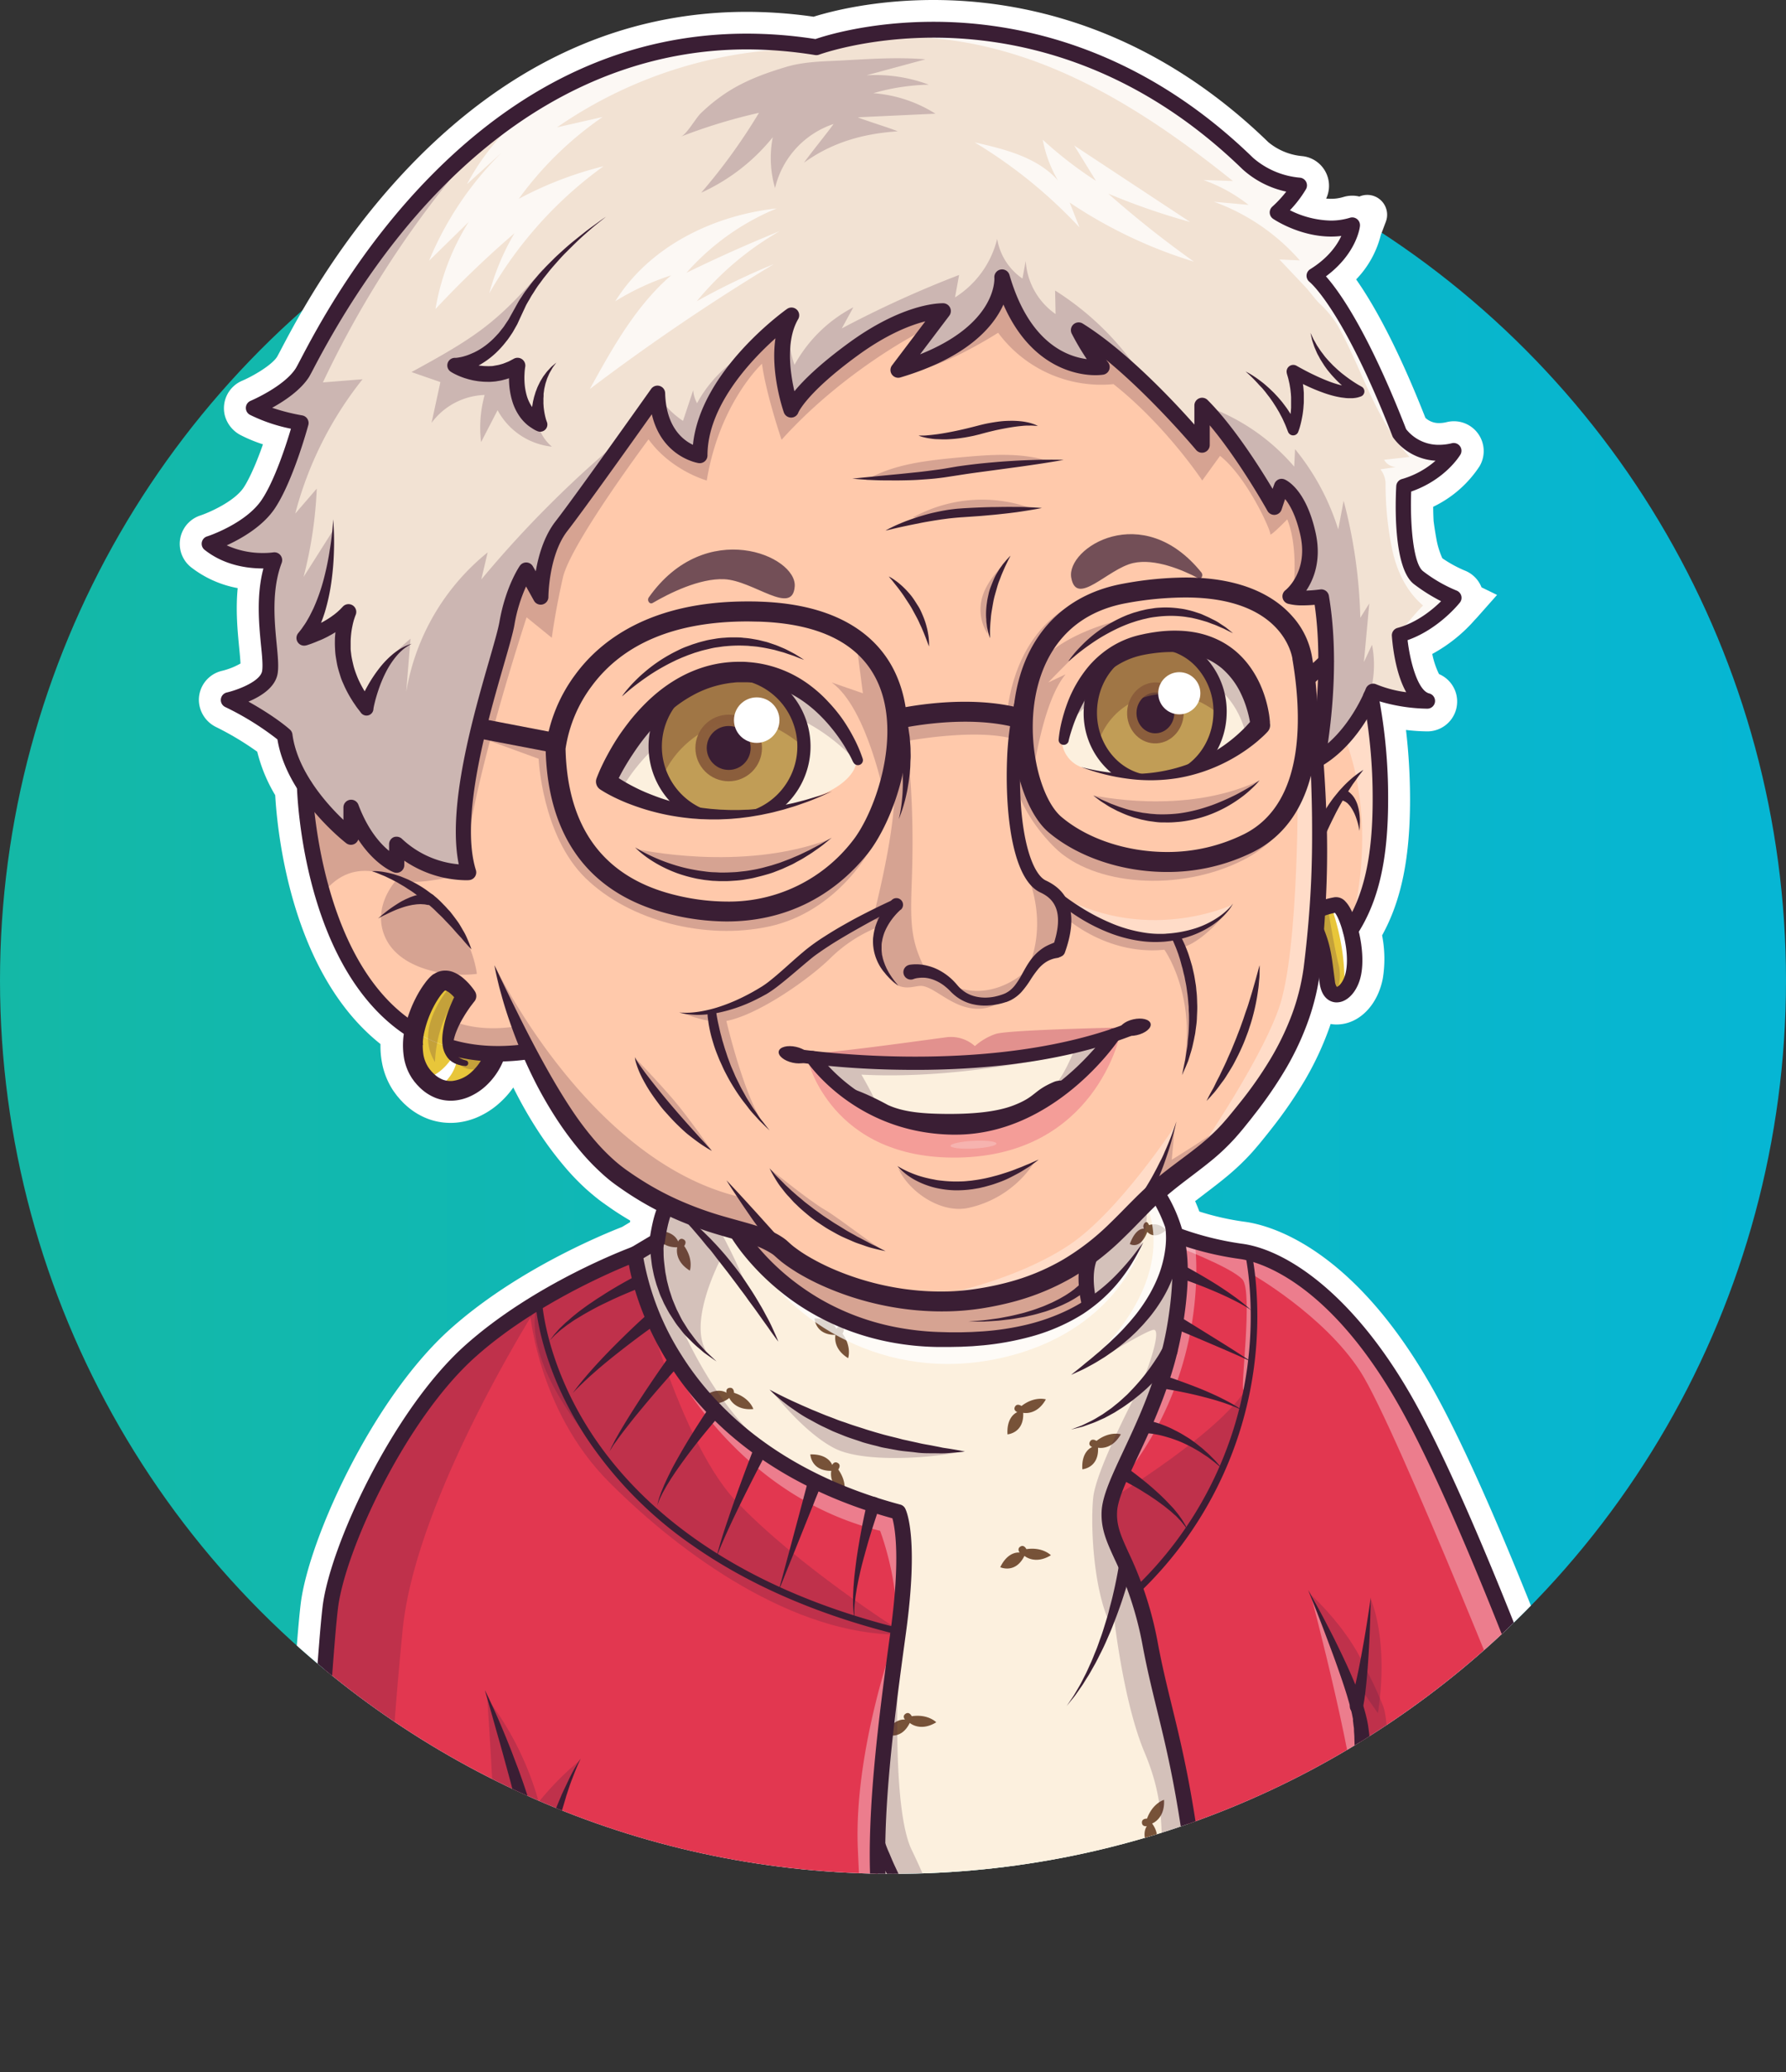 <svg xmlns="http://www.w3.org/2000/svg" viewBox="0 0 630.46 731.19"><rect x="0" y="0" width="630.46" height="731.19" fill="#333333" stroke="none"/><defs><linearGradient id="linear-gradient" y1="345.94" x2="630.46" y2="345.94" gradientUnits="userSpaceOnUse"><stop offset="0" stop-color="#14b8a6"/><stop offset="1" stop-color="#06b6d4"/></linearGradient><clipPath id="clip-path" transform="translate(-187.54 -147.19)"><path d="M818 493.13c0 174.09-141.13 315.23-315.23 315.23S187.54 667.22 187.54 493.13s136.14-365.29 310.24-365.29S818 319 818 493.13z" fill="none"/></clipPath><style>.cls-17,.cls-18,.cls-5{fill:#fff}.cls-6{fill:#ffc9ab}.cls-9{fill:#fcf0de}.cls-10{fill:#e23750}.cls-11{fill:#e8c63a}.cls-15,.cls-16,.cls-21,.cls-22,.cls-23{mix-blend-mode:multiply}.cls-16{opacity:.22}.cls-15{fill:#775238}.cls-16{fill:#481f3d}.cls-17{opacity:.76}.cls-18{opacity:.35}.cls-19{fill:#c19d56}.cls-20,.cls-22{fill:#3a1e34}.cls-21,.cls-23{fill:#8b5e3c}.cls-22{opacity:.71}.cls-23{opacity:.61}</style></defs><g style="isolation:isolate"><circle cx="315.23" cy="345.94" r="315.23" fill="url(#linear-gradient)" id="BG"/><g clip-path="url(#clip-path)" id="Grandma"><path class="cls-5" d="M494.37 878.38a465.18 465.18 0 01-50.71-2.84c-78.66-8.68-138.93-35.14-151.27-40.88h-.23a10.53 10.53 0 01-9.77-14.43c3.73-9.33 6.8-50.76 8.63-75.51 1-13.25 1.83-24.64 2.65-31.52 2.64-22.21 25.06-72.25 52.82-97.09 23.63-21.14 54.67-33.66 60.64-36l2.84-1.7v-.56c-2.48-1.47-4.94-3-7.34-4.7l-1.88-1.32c-.79-.56-1.47-1.07-2.17-1.61q-2-1.59-4-3.36a84.57 84.57 0 01-6.79-6.92 123.27 123.27 0 01-10.47-13.93 149 149 0 01-7.69-13.33c-.31-.59-.61-1.19-.9-1.79a31.18 31.18 0 01-4.55 5.19 28.48 28.48 0 01-6.78 4.69 24.68 24.68 0 01-8.79 2.53c-.66.06-1.37.09-2.06.09a23 23 0 01-7.84-1.39 24.38 24.38 0 01-7.92-4.87 17.28 17.28 0 01-1.28-1.25l-.24-.25a10.11 10.11 0 01-.76-.84l-.69-.81-.24-.29-.44-.6-.49-.67a17.07 17.07 0 01-1-1.54l-.24-.41-.07-.13a26.46 26.46 0 01-2.95-8.16 31.51 31.51 0 01-.54-6.61c-.59-.47-1.17-.94-1.73-1.42-29.74-25.22-34.64-72.7-35.43-86.39a55.48 55.48 0 01-6.34-15.33 103.72 103.72 0 00-14.61-8.75 10.8 10.8 0 01-6-9.41 10.55 10.55 0 018.16-10.38 25.23 25.23 0 006.53-2.58c-.06-1.54-.29-3.85-.47-5.68-.56-5.8-1.27-13.15-.51-20.93a38 38 0 01-16.45-7.35 10.53 10.53 0 013.3-18.29c2.86-.95 11.9-4.83 15.26-9.85 2-3.06 4.46-8.51 6.8-15.24a52.45 52.45 0 01-7.75-3.19 11 11 0 01-5.78-7.3 10.54 10.54 0 016.17-11.94c3.81-1.62 10.36-5.41 12.33-8.42.23-.38.92-1.7 1.48-2.76 5.73-10.9 21-39.84 47.55-66.77 34.23-34.65 73.53-52.22 116.79-52.22a166.41 166.41 0 0123.58 1.72c6.22-1.94 21.5-5.9 42.36-5.9 30.35 0 75.48 8.71 118.19 50.18a21.86 21.86 0 0011.85 4.9 10.53 10.53 0 018.54 15c.54 0 1.09.07 1.64.07a15.16 15.16 0 004.48-.65 10.88 10.88 0 013.1-.46 10.09 10.09 0 012.51.31 7 7 0 019.35 8.87l-1.22 3.23c-.16.44-.35.89-.53 1.33a34.58 34.58 0 01-8.74 15.81c5.77 8.18 14.27 22.95 24.45 48.85a7 7 0 004.87 1.84 11 11 0 002.69-.35 10.94 10.94 0 012.49-.3 10.53 10.53 0 019.06 15.89A40.35 40.35 0 01693.46 326c0 1.68.06 3.35.14 5 .28 2.21.63 4.37 1 6.42a29.13 29.13 0 002.08 6.74 44 44 0 007.74 4.27 10.48 10.48 0 016.1 6l5.48 2.67-6.77 7.64c-.36.41-.72.8-1.1 1.19a54.68 54.68 0 01-15 12 28.7 28.7 0 002.38 7.1 10.53 10.53 0 01-4.12 20.22 69.89 69.89 0 01-7.53-.5 214.65 214.65 0 011.43 24.41c0 20.73-3.06 35.73-9.87 48.07a43 43 0 01.27 15.09c-1.81 9.63-8.52 16.35-16.33 16.35h-.27a11.69 11.69 0 01-1.84-.18l-.33 1a108.64 108.64 0 01-8.63 18.62 154.07 154.07 0 01-11.88 17.3c-1 1.29-2.07 2.62-3.26 4.09-1.05 1.3-2.27 2.74-3.58 4.23a84.73 84.73 0 01-8.59 8.25c-2.77 2.32-5.57 4.44-8.27 6.5l-3.29 2.52c.51 1.14 1 2.37 1.5 3.67a94.22 94.22 0 0015.81 3.58c8.72 1.1 39.39 8.84 68.24 62 23.32 43 54 128.51 55.22 131.87l.23.61.06.36c0 .17.08.33.11.48s.09.4.13.66v.12a7.62 7.62 0 01.07 1.06 10.29 10.29 0 01-.12 2 7.26 7.26 0 01-.2 1 8 8 0 01-.29.9 10.46 10.46 0 01-.86 1.82 9.69 9.69 0 01-.58.9c-.18.25-.38.47-.51.62l-.23.35-.45.45-.16.14c-38.68 34.63-82.58 60.15-130.48 75.85l-.41.14c-8.26 2.69-16.68 5.11-25 7.19a401.62 401.62 0 01-97.13 11.61z" transform="translate(-187.54 -147.19)"/><path class="cls-6" d="M653.38 441.47c-.07-8.27-.41-16.72-.94-26 10.78-6.22 16.92-18 19-22.59a188.68 188.68 0 013.38 36.23c0 19.77-2.86 34.46-10.53 46.29-1.39-5.22-3.52-9.25-5.23-9a31.31 31.31 0 00-6.41 1.87c.6-9.27.82-17.92.73-26.8zM571.06 600.25a41.4 41.4 0 001 6.84c-11.19 7.89-27.79 13.59-54 12.73-50.08-1.63-70.79-38.73-70.79-38.73 7.24 2 12.84 3.61 16.46 7 8.85 8.32 38 22.35 70.19 17.15 18.24-2.94 30.32-9.38 39.54-16.58-.16.2-2.9 3.45-2.4 11.59z" transform="translate(-187.54 -147.19)"/><path class="cls-6" d="M652.44 415.51s6.15-30.29 1.47-57.71c0 0-7.29 1-10.92 0 0 0 9.45-7.28 6.33-21.84S640 318.81 640 318.81l-2.59 7.27s-13-23.39-25.48-35.87v14s-23.4-28.08-43.67-40.55a80.94 80.94 0 008.32 13s-24.95 4.15-35.35-31.72c0 0 1.8 21.32-36.53 32.75l15.73-20.79s-12.47-.52-31.71 13.52-21.84 21.31-21.84 21.31-7.27-20.79 0-33.27c0 0-32.23 22.88-32.23 49.39 0 0-14.56-2.08-15.07-21.84 0 0-26.52 37.44-33.8 46.79s-7.28 25-7.28 25l-5.2-9.36s-4.68 6.76-6.75 18.72S345.19 430.07 353 455a36.08 36.08 0 01-25.47-9.88v7.27s-9.88-3.63-16.12-20.27v10.4a81.14 81.14 0 01-16.29-18c0 1.17 1.93 64 38.62 86.49 1.62-8.1 6.39-15.62 8.86-17.31 4.16-2.84 9.36 4.82 9.36 4.82s-7.21 10.78-6.34 17.88a58.53 58.53 0 0016.48 2.6 74.3 74.3 0 0011.65-.76l.47-.23c7.72 16.19 18.86 34.79 32.57 44.63a112.44 112.44 0 0016.31 9.75c.73.36 1.45.7 2.17 1a142.37 142.37 0 0022 7.67c7.24 2 12.84 3.61 16.46 7 8.85 8.32 38 22.35 70.19 17.15 18.24-2.94 30.32-9.38 39.54-16.58a135.64 135.64 0 0013.8-12.78c1.31-1.33 2.58-2.64 3.84-3.9 1.55-1.55 3.07-3 4.57-4.29 10.07-8.88 19.06-13.38 27.66-23.78 9.88-12 24.71-30.81 27.55-56.15.48-4.29.88-8.38 1.22-12.34.2-2.42.38-4.78.53-7.11.62-9.28.84-18 .75-26.85-.07-8.23-.38-16.68-.94-25.92z" transform="translate(-187.54 -147.19)"/><path d="M295.11 424.58c-3.42-5.28-6.26-11.4-7.11-17.91 0 0-6.23-5.72-19.75-12.48 0 0 13.52-3.12 14.55-9.88s-4.15-24.43 1.56-39.51c0 0-13 2.08-22.87-5.72 0 0 14.56-4.68 20.8-14s11.43-28.6 11.43-28.6-9.87-1.56-16.63-5.19c0 0 12.47-5.21 17.15-12.48s60.83-134.13 181.44-114.9c0 0 79.55-29.63 152.33 41.07a31.43 31.43 0 0018.19 7.8 40.49 40.49 0 01-7.8 9.36s13 8.83 26.52 4.68c0 0-1 9.88-13.52 17.68 0 0 12 8.83 30.16 55.62 0 0 6.24 9.46 19.23 6.29 0 0-5.19 8.79-17.67 12.43 0 0-1.56 27.17 5.19 32.31a53.21 53.21 0 0012.48 7.2s-7.8 9.87-19.23 13c0 0 1.56 21.32 9.87 23.4 0 0-10.92 0-19.23-3.64 0 0-.26.69-.78 1.84-2.06 4.55-8.2 16.37-19 22.59 0 0 6.15-30.29 1.47-57.71 0 0-7.29 1-10.92 0 0 0 9.45-7.28 6.33-21.84s-9.3-17.18-9.3-17.18l-2.59 7.27s-13-23.39-25.48-35.87v14s-23.4-28.08-43.67-40.55a80.94 80.94 0 008.32 13s-24.95 4.15-35.35-31.72c0 0 1.8 21.32-36.53 32.75l15.73-20.79s-12.47-.52-31.71 13.52-21.84 21.31-21.84 21.31-7.27-20.79 0-33.27c0 0-32.23 22.88-32.23 49.39 0 0-14.56-2.08-15.07-21.84 0 0-26.52 37.44-33.8 46.79s-7.28 25-7.28 25l-5.2-9.36s-4.68 6.76-6.75 18.72S345.19 430.07 353 455a36.08 36.08 0 01-25.47-9.88v7.27s-9.88-3.63-16.12-20.27v10.4a81.14 81.14 0 01-16.3-17.94z" transform="translate(-187.54 -147.19)" fill="#f2e2d3"/><path d="M655 485.36l-4.06 2.41c.48-4.29.88-8.38 1.22-12.34a40.83 40.83 0 012.84 9.93z" transform="translate(-187.54 -147.19)" fill="#a7a9ac"/><path class="cls-9" d="M600.85 577.8a51.06 51.06 0 011.68 5.11c1.56 5.76 2.61 14 0 30.67-.56 3.58-1.27 7-2.1 10.37-6.68 26.93-20.83 46.06-21.29 56.7-.28 6.51 2.37 11 5.75 18.64 1.19 2.66 2.46 5.7 3.73 9.33A132.59 132.59 0 01593.7 728c5.71 30.14 13.5 43.06 19.74 121.48-38.11 12.44-76 17.65-111.74 18.33v-1s-1-21.84-3.65-48.35a185.91 185.91 0 01-.69-21.52c.44-22.82 3.92-49.21 7.32-74.14 4.53-33.28 0-42.11 0-42.11-86.81-23.17-92.92-91-92.92-91l7.8-4.67c1.13-7.92 2.55-11.17 3.56-12.6.73.36 1.45.7 2.17 1a142.37 142.37 0 0022 7.67s20.71 37.1 70.79 38.73c26.25.86 42.85-4.84 54-12.73a41.4 41.4 0 01-1-6.84c-.5-8.14 2.24-11.39 2.39-11.57a135.64 135.64 0 0013.8-12.78c1.31-1.33 2.58-2.64 3.84-3.9 1.55-1.55 3.07-3 4.57-4.29a49.39 49.39 0 015.17 10.06zM580.68 512.45s-21.93 32.72-55.75 32.76-50.61-24.85-50.61-24.85c17.78 2.03 66 5.74 106.36-7.91z" transform="translate(-187.54 -147.19)"/><path class="cls-10" d="M666.42 827.18a349 349 0 01-53 22.26C607.2 771 599.41 758.1 593.7 728a132.59 132.59 0 00-5.08-19.34c55-52.86 39.68-119 39.68-119l.1-.44c12.8 3 35.72 16.24 57.32 56.08 23.39 43.15 54.58 130.49 54.58 130.49a361.17 361.17 0 01-73.88 51.39z" transform="translate(-187.54 -147.19)"/><path class="cls-10" d="M628.4 589.22l-.1.44s15.31 66.1-39.68 119a117.24 117.24 0 00-3.73-9.33c-3.38-7.62-6-12.13-5.75-18.64.46-10.64 14.61-29.77 21.29-56.7.83-3.33 1.54-6.79 2.1-10.37 2.61-16.63 1.56-24.91 0-30.67a110.13 110.13 0 0022.88 5.76c.92.08 1.92.29 2.99.51zM504.66 680.65s4.53 8.83 0 42.11c-123.07-30.67-126.94-116.37-126.94-116.37a224.66 224.66 0 0134-16.72s6.13 67.81 92.94 90.98z" transform="translate(-187.54 -147.19)"/><path class="cls-10" d="M376.77 853.17c-51.47-12.7-84.61-29-84.61-29 6.24-15.6 9.36-87.87 12-109.7s25-68.63 49.39-90.49a161.42 161.42 0 0124.21-17.57s3.87 85.7 126.94 116.37c-3.4 24.93-6.88 51.32-7.32 74.14a185.91 185.91 0 00.69 21.52c2.61 26.51 3.65 48.35 3.65 48.35v1c-46.99.88-90.16-6.04-124.95-14.62z" transform="translate(-187.54 -147.19)"/><path class="cls-11" d="M664.27 475.44c1.28 4.78 1.93 10.54 1.12 14.93-1.51 8-8.27 10.94-9.31 3.39-.44-3.26-.73-5.91-1.13-8.4a40.83 40.83 0 00-2.84-9.93c.2-2.42.38-4.78.53-7.11a31.31 31.31 0 016.41-1.87c1.71-.26 3.84 3.77 5.23 9zM345.61 516.46A58.53 58.53 0 00362.1 519v.46c-3.9 10.81-16.9 18.22-25.59 7.3-3.51-4.41-3.87-10.19-2.77-15.69a51.59 51.59 0 0011.87 5.39z" transform="translate(-187.54 -147.19)"/><path class="cls-11" d="M352 498.58s-7.21 10.78-6.34 17.88a51.59 51.59 0 01-11.88-5.39c1.62-8.1 6.39-15.62 8.86-17.31 4.11-2.84 9.36 4.82 9.36 4.82z" transform="translate(-187.54 -147.19)"/><path class="cls-9" d="M569.31 417.89a10.56 10.56 0 01-6.58-12.69c2.46-9.19 8.78-23.8 24.72-29.92 24.12-9.25 36.43 3.28 44.77 27.62a46.28 46.28 0 01-21.78 14.82c-11.27 3.66-29.39 4.34-41.13.17zM479.65 426.62c6.05-2.76 12.08-8.44 9.57-13.42-4.36-8.64-12.18-25.62-32.7-28.08-25.81-3.09-47.87 13-54.49 38.59 0 0 10.5 8.69 28.86 10.69 14.33 1.6 34.99-1.51 48.76-7.78z" transform="translate(-187.54 -147.19)"/><path d="M531.68 516.3a12.64 12.64 0 00-10.43-3.07c-6.2.78-38.93 5.48-51 6-1 0-1.75.07-2.36.07-8.45 0 73.46 10.77 120.27-9.66 0 0-44.57.8-49.18 2.38a21.27 21.27 0 00-7.3 4.28z" transform="translate(-187.54 -147.19)" style="mix-blend-mode:multiply" opacity=".33" fill="#a82054"/><path d="M472.69 521.27s8.22 35.17 53.18 34.35c48.27-.87 57-43.22 57-43.22l-3.21 1.52s-13.12 19.73-40.33 29.08-55-10.16-64-21.29z" transform="translate(-187.54 -147.19)" style="mix-blend-mode:multiply" fill="#dd4571" opacity=".33"/><ellipse cx="531.15" cy="551.12" rx="8.11" ry="1.36" transform="rotate(-2.87 -2501.164 4220.148)" opacity=".22" fill="#fff"/><path class="cls-15" d="M482.79 616.12s-1.2-3.91-7.72-3.74c0 0 .22 5.89 7.41 5.8 0 0-1.24 4.74 4.45 8.22 0 0 1.38-3.93-2-8.68 0 0 1.29-1.65-.37-2.42-1.2-.54-1.77.82-1.77.82zM444 638.62s-3.3-2.42-8.41 1.61c0 0 3.69 4.59 9.4.22 0 0 1.84 4.53 8.48 3.91 0 0-1.24-4-6.82-5.73 0 0 .05-2.1-1.74-1.72-1.3.27-.91 1.71-.91 1.71zM481.31 664.1s-1.2-3.92-7.72-3.74c0 0 .22 5.88 7.41 5.8 0 0-1.24 4.73 4.45 8.21 0 0 1.38-3.92-2-8.68 0 0 1.29-1.65-.37-2.41-1.2-.54-1.77.82-1.77.82zM426.91 585.24s-1.19-3.92-7.71-3.75c0 0 .22 5.89 7.41 5.8 0 0-1.25 4.74 4.45 8.22 0 0 1.38-3.93-2-8.68 0 0 1.29-1.65-.37-2.41-1.2-.54-1.78.82-1.78.82zM546.66 645.45s-3.87 1.34-3.47 7.84c0 0 5.87-.42 5.54-7.6 0 0 4.77 1.07 8-4.75 0 0-4-1.24-8.6 2.34 0 0-1.7-1.23-2.4.46-.45 1.19.93 1.71.93 1.71zM573.08 657.77s-3.87 1.33-3.47 7.84c0 0 5.87-.43 5.54-7.61 0 0 4.77 1.08 8.05-4.74 0 0-4-1.24-8.6 2.34 0 0-1.7-1.23-2.4.46-.5 1.19.88 1.71.88 1.71zM591.36 580.72s-2.81-.55-5 5.41c0 0 3.66 2.26 6.18-4.28 0 0 2.43 3.1 6.59-.61a5.36 5.36 0 00-6-1.77s-.54-1.85-1.6-.67a1.72 1.72 0 00-.17 1.92zM507 753.94s-4-.72-6.84 5.16c0 0 5.34 2.49 8.53-4 0 0 3.65 3.27 9.35-.22 0 0-2.87-3-8.66-2.14 0 0-.88-1.9-2.31-.77-1.07.84-.07 1.97-.07 1.97zM551.83 825.19s-4-.72-6.84 5.16c0 0 5.33 2.49 8.53-4 0 0 3.65 3.26 9.34-.22 0 0-2.86-3-8.65-2.15 0 0-.88-1.89-2.31-.77-1.02.85-.07 1.98-.07 1.98zM547.48 695s-4-.72-6.85 5.16c0 0 5.34 2.49 8.54-4 0 0 3.65 3.26 9.34-.22 0 0-2.87-3-8.65-2.15 0 0-.88-1.89-2.32-.77-1.01.81-.06 1.98-.06 1.98zM592.38 791.52s-2.53 3.22 1.34 8.47c0 0 4.7-3.55.52-9.4 0 0 4.6-1.68 4.2-8.35 0 0-4 1.12-6 6.63 0 0-2.09-.11-1.77 1.69.27 1.27 1.71.96 1.71.96z" transform="translate(-187.54 -147.19)"/><path class="cls-16" d="M361.13 193.51a355.47 355.47 0 00-59.61 88.61l14-1.11a127.73 127.73 0 00-23.76 47.39l7.6-8.81a148.14 148.14 0 01-4.67 31.19L305 334.51a120.2 120.2 0 01-10.06 37.25l14.39-7.76a42.49 42.49 0 008.17 31.78c2.17-9.45 7.4-17.13 14.95-23.21l-1.51 18.73a80.28 80.28 0 0128.74-49.2l-2.24 9.55a385.91 385.91 0 0151.45-51.2c-14 16.5-28.56 34.25-31.52 55.68a15.21 15.21 0 00-4.82-8 443.37 443.37 0 00-19.5 67.7c-2.65 13.07-4.68 26.84-.72 39.58a62.75 62.75 0 01-13.33-2.27c-4.17-1.35-8.14-3.75-10.57-7.41.33 2.61 0 4.62.35 7.22-7.6-2.77-14.38-9.29-16.57-17.08-.11 2.34-.82 4.2-.92 6.54-5.43-2.1-10.07-6.89-13.37-11.67s-5.62-10.17-7.9-15.52l-3.59-8.37c-2.75-6.42-11.35-9.35-18.05-11.33l.87-1.07c6.08-1.15 9.9-4.49 12.8-10-2.39-13.26-1.71-27.24.86-40.48a26 26 0 01-19.15-5.27c16.15-7.61 26.9-23.62 29.06-41.35-4.75-1.22-10.22-4.57-14.06-7.62 13.08-5.06 19.68-19.41 26.79-31.5a234.1 234.1 0 0155.58-64.72zM490.37 188.58l27.37-1.28a47.78 47.78 0 00-21.91-7.23 76 76 0 0119.59-3 53.61 53.61 0 00-22-3.31l20.8-5.64c-9.55-.8-19.12-.17-28.67.36-7 .39-13.89.33-20.67 2.37-7.39 2.23-14.48 4.82-21 9.1a62.19 62.19 0 00-9 7.25c-1.78 1.74-4.93 7.39-7 8.21a192.38 192.38 0 0127.58-8.41 204.44 204.44 0 01-20.39 28.18 69.14 69.14 0 0025.26-19.57 38.25 38.25 0 00.8 17.95 31.47 31.47 0 0120.66-22.62c-2 2.86-8.48 10.79-10.43 13.65 8.09-5.85 18.44-10.14 33.05-11.05-1.41-.77-12.63-4.22-14.04-4.96zM611.4 289.84a73 73 0 0133 22l.3-6.17A84.14 84.14 0 01659.94 334l1.9-10.13a177.35 177.35 0 015.89 41.3l3.17-5.06-1.9 20.69 2.86-6.1c3.14 15.47-4.56 32.53-18.23 40.42 2.77-19 2.22-37.93-.35-56.92a15.58 15.58 0 01-9.61.67c8.52-11.93 7.58-29.71-2.15-40.68-1.39 2.49-3 4.84-4.35 7.33-6.99-13.17-16.05-24.4-25.77-35.68zM419.2 285.7a30.77 30.77 0 009.44 10l3.6-10.83a11.36 11.36 0 001.36 4.59 45.57 45.57 0 0114.8-16.17 133.2 133.2 0 00-15 34.73 22.05 22.05 0 01-14.2-22.32zM467.62 259.49a24.55 24.55 0 00.39 16.42 50 50 0 0120.76-20.29l-4.08 7.45a374.64 374.64 0 0141.41-18.86l-1.43 7.91a33.9 33.9 0 0014.87-20.64 21.22 21.22 0 008.93 14l1.15-6.23A24.7 24.7 0 00560.16 258l-.17-8.3a100.82 100.82 0 0129.33 28.2l-20.2-13.65 7.42 12.13a34.21 34.21 0 01-34-30.51c.75 5.84-3 11-7.06 15.29A50.24 50.24 0 01506.82 276a137.61 137.61 0 0014.38-19.13c-21.14 5-41 16.52-54.75 33.33-2.74-6-3.3-12.61-2.89-19.19a33.56 33.56 0 011.06-7.61c.74-2.5.85-2.5 3-3.91z" transform="translate(-187.54 -147.19)"/><path class="cls-16" d="M379.2 242.16c-16.33 19.2-24.27 24.24-46.4 36.31L343 282l-3.12 14.38a24.28 24.28 0 0118.74-9.83 43.05 43.05 0 00-1.26 16.64l5.83-11.27a24.69 24.69 0 0019.18 12.87 15.16 15.16 0 01-5.4-12.48l-1.61 2.37a20.15 20.15 0 01-5.74-16.88 41.84 41.84 0 01-18.43-.13 75.89 75.89 0 0028.05-35.49M643.62 358.87s2.92-16.81-1.67-28.44c0 0-6.23 6.41-6 5.19s-8.19-20.08-17.73-27.58l-6.29 8.69s-12.8-19.37-31.32-34a45.24 45.24 0 01-40.73-18.13s-25.63 16.5-35.23 13.12c0 0 21.42-5.71 27.16-13.12s10.76-18.76 10.76-18.76 4.72 32.9 34 30.51l-7.42-12.13s29.38 21.17 42.77 40l-.49-14.41s22.64 29 25.72 35.68l4.35-7.33s18.84 19.61 2.12 40.71zM511.81 264.61s-26.56 13.51-48.37 37.75c0 0-5.49-16.11-6.92-26.83 0 0-15 13.78-19.49 41.2 0 0-12.55-3.43-20.55-14.52 0 0-27.49 36.78-30.22 48.72s-3.93 21.3-3.93 21.3l-8.9-7.23s-23.45 71.44-21.1 90.41c0 0-6-39.75 20.22-107.28l5.91 9.67s.05-12.85 6.12-22.18 34.62-49.92 34.62-49.92.89 17.8 14.19 22.34c0 0 5.29-37 32.3-47.22 0 0-5.22 17.17 1.15 30.95 0 0 26.32-35.7 54.36-34.94z" transform="translate(-187.54 -147.19)"/><path class="cls-16" d="M352.33 455.41s-12.86 3.18-19.12 2.92-19.92-10.85-31.78 4.16c0 0-8-17-6.25-36.29 0 0 7.81 11.22 16.15 16.21l-1.49-11.24s8.82 16.77 19 21.78l-2.6-8.6s12.82 11.97 26.09 11.06z" transform="translate(-187.54 -147.19)"/><path class="cls-16" d="M328.09 457s-9.79 9.72-4.47 21.13 22.53 13.94 32.25 12.68c0 0-1.47-14.28-13-24S328.09 457 328.09 457zM347.5 517.29l11.5 1.38-3.1 5.79s-7.75 1.41-8.4-7.17zM347.5 494.11s-14.46 15-6.4 27.82c0 0 0-15 9.54-25zM656.06 466.44s2.63 15.88 4.06 21.33a15.73 15.73 0 01-1.2 10.37l-3.22-7.29-3-6.86-.5-9.41zM549.57 454.57s10.59 20.24-2.4 40.48c0 0 5.13-10.39 10.39-12s6-7.17 5.47-10.7-2.74-13.3-13.46-17.78zM498 474.09a51 51 0 00-16.9 10.76c-7.28 7.34-25.68 20.39-37.15 22.57 0 0 6.46 27.69 13.75 37.16 0 0-17.31-17.56-18.92-39.78 0 0 12.21-2.54 15.84-6.66 0 0 13.65-10.59 19.24-15.85 0 0 21.9-12.49 30.43-15.85a60.93 60.93 0 00-6.29 7.65zM563 470.4s14.73 14 35.57 11.89c0 0 11.78 16.45 6.65 42.12a59.38 59.38 0 00-2.44-47s-27.83 1.49-40.44-13.06z" transform="translate(-187.54 -147.19)"/><path class="cls-16" d="M522.13 494.11a40 40 0 01-8.69-6.35c-4.66-9.5-4.53-16.43-4-30.72 1.26-35.78-3.13-55.76-3.13-55.76h-3.22v21.56c1.6 14.11-7.2 47.56-7.2 47.56-2.48 2.1 5 .51 4.9 2.79L497 481.6c4.3 18.13 12 13.45 15.59 13.45s8.4 4.87 14.3 7C542 507.42 548.25 491 548.25 491s-12.25 10.68-26.12 3.11z" transform="translate(-187.54 -147.19)"/><path class="cls-16" d="M506.28 408.89s27.5-5.39 40.89-.36v-7.8s-22.25-8.23-40.89.55zM407.08 425.67c1-2.55 13.1-22.2 34.11-27.72 28.3-7.45 49.71 19.17 49.71 19.17s-13.25-34.58-39.58-32-43.67 18.23-49.32 38.59zM561.25 408s11.31-21.46 37.84-23.25c23.74-1.6 28.14 21.22 28.14 21.22l5-3.06s-.64-31.19-32.19-29.12S561.25 408 561.25 408zM370.94 509.1s-12.68 2.87-23.6-1.68c0 0-4.68 4.43.16 9.87 0 0 15.85 3.8 26.72.72zM362.09 487.77s33.21 69.55 87.18 81.89l8.8 13s-54.41-5.23-74.65-47.44zM576.8 516.14s-44.17 12.4-85.18 10.22c0 0 4.82 8.21 6.14 12.16 0 0-14.55-3.55-17.46-9a65.55 65.55 0 00-6-9.2s78.4 5.31 103.51-7zM552.35 557.79a37.14 37.14 0 01-23.09 15.62c-9.81 2.05-21.13-6-24.6-14 0 0 7.52 7.09 20.59 6.57s27.1-8.19 27.1-8.19z" transform="translate(-187.54 -147.19)"/><path class="cls-16" d="M567.28 516.46s-5.07 13.57-9.85 15.67c0 0 13.38-7.9 18.1-18.1zM622.49 466.44s-8.76 12.58-17.8 15.14l-1.88-4.15s15.34-3.53 19.68-10.99zM428.29 504.68s7.91 2.83 10.53 2.74v-2.62s-7.31 1.13-10.53-.12zM411.86 520.6s7.77 8 13.41 14.61 13.55 18.07 13.55 18.07-23.01-19.99-26.96-32.68zM459.58 559.83s14 11.3 19.09 14.2 18.52 13.71 21.45 14.64c0 0-16.15-6.25-23.2-10.7s-17.34-18.14-17.34-18.14zM602.23 544.58s-.6 7.27-1.06 11.81c0 0 15.3-9.31 21.66-14.55 0 0-16.2 19.13-29.51 27.76l3-7z" transform="translate(-187.54 -147.19)"/><path class="cls-16" d="M571.9 591s-1.15 11.39.19 16.12c0 0-22.32 14.7-46.22 12.79s-60-3-75.08-35.74l-1.52-2.49 8.8 1S507.2 630.54 571.9 591z" transform="translate(-187.54 -147.19)"/><path class="cls-16" d="M592 572.1s3.53 13.59-11.6 28.31l-8.27 6.68s-2.89-11.25-.19-16.12S592 572.1 592 572.1zM440.46 579.11s8.77 15.43 11.89 26c0 0-6.78-11.22-10.15-14.16 0 0-12.28 22.78-5.06 33.51 0 0-9.78-7-14.62-22.68 0 0 13.07 39.62 38.61 58.55 0 0-44.15-28.13-49.27-69.71l7.68-5.65 3.52-12.54zM459.94 637.89s11.13 14.68 22.24 20.34 38.13 3 45.19.93c0 0-20.43-2.31-36-6.11s-31.43-15.16-31.43-15.16zM602.81 586.94c-.93.91-7.43 25.4-33.23 43.56 0 0 22.14-13.82 25.18-14.1s-2.24 15-4.77 19.9-15.53 29.7-16.54 39.27 0 31.66 5.67 44l6.68-18.22s-8.29-14.28-7.51-20.71 11.2-26.64 11.2-26.64 9.18-22.8 10.54-28.49 3.54-27.7 4.08-29.94-1.3-8.63-1.3-8.63zM580.54 715.7s3.21 31.23 11 49.75 5.25 28.08 6.91 42.7 5.94 44.11 5.94 44.11l10.94-2.39s-10.37-73.2-13.49-86.36-11-54.18-15.25-61.45zM650.22 709.79s12.88 11.6 18.92 25.25a120.94 120.94 0 016.63 14.09c2.93 7.55.59 34.84 3.32 43.42s18.59 16.19 18.59 16.19L666 826.87s1.83-53.23 1.69-66.29-12.23-43.1-17.47-50.79z" transform="translate(-187.54 -147.19)"/><path class="cls-16" d="M671.41 711.41s6.51 14.08 2.54 40.25c0 0-6.48-9-6.23-9.6s3.05-21.58 3.69-30.65zM506.65 699.18s-6.92 81.08 2.76 100.81A227.73 227.73 0 01524 838.78s-13.62-15.27-19.72-29.72c0 0 8.79 32.15 9.86 40.38a104.28 104.28 0 003.93 16.81l-16.37.52s-4.21-47.25-5.46-58.75 2-41.59 2-41.59 8.42-63.01 8.41-67.25z" transform="translate(-187.54 -147.19)"/><path class="cls-16" d="M374.39 608.43s2.28 35.83 28.26 61.82 65.26 53.81 102.42 53.68c0 0-60.06-18.79-78.78-36.62s-43.33-34.41-49-81z" transform="translate(-187.54 -147.19)"/><path class="cls-16" d="M410.08 589.22c.35.95 15.78 64.9 37.18 87.52s57.4 45.5 57.4 45.5-78.22-17.45-105.5-63.18c0 0-28.71-30-21.83-52.72.34-1.12 32.75-17.12 32.75-17.12zM580.54 675.78c.32-.65 38.56-23.53 47.43-39.48 0 0-10.19 49.81-39.26 70.6 0 0-5.61-11.82-7.62-16.17s-1.76-12.54-.55-14.95z" transform="translate(-187.54 -147.19)"/><path class="cls-16" d="M379.09 605.13s-44.69 69.24-49.41 117.11c-6.78 68.61-6.06 111-6.06 111l-30.07-6.67s7.9-44.6 6.22-58.25 4.64-56 10.28-75.66 43.01-76.56 69.04-87.53zM359.55 746.5s3.71 53.43 2.54 67.29-6 33.83-6 33.83l20.67 5.55s-2.41-35.24.82-47.28 14.35-37.33 14.35-37.33A102.65 102.65 0 00377.72 783a107.46 107.46 0 00-18.17-36.5z" transform="translate(-187.54 -147.19)"/><path class="cls-16" d="M379 813.77S423.7 866 499 866.9c0 0-93.31.85-122.3-15.69zM609.43 813.79s41.86-2.91 58.29-25.92l-1.69 39-50.69 23zM412.33 446.79s36.82 8.3 68-3.5c0 0-17.21 13.38-37.49 13.75s-30.51-10.25-30.51-10.25zM573.46 427.81s31.8 7.25 58.19-5c0 0-11.53 11-26.39 12.22s-26.89-2.32-31.8-7.22z" transform="translate(-187.54 -147.19)"/><path class="cls-16" d="M359.76 408.37l17.92 6.55s1.17 27.14 16.58 42.13 42.16 22 64.95 17 37.57-26 40.71-39.49c0 0-13.64 33.39-56.73 32.3s-57.32-27.14-60.19-57.09zM545 419.79s1.09 12.68 14.73 26.32 44.06 16 66.68 4.53c17.42-8.83 21.38-24.74 22.92-33.7 0 0-7.7 23.62-21.56 29-25.69 9.94-55.74 8.56-69.29-11.32s-8.95-33.32-8.95-33.32zM489.8 373.78s20.45 18.57 10.12 55.3c0 0-6.14-32-18.78-41.08l11 3.81z" transform="translate(-187.54 -147.19)"/><path class="cls-16" d="M551.51 421.32c.78 1.62 3.27-25.38 12.18-36.2l-6.12 2.88s15.12-15.77 22.55-21.27c0 0-20.94 5.28-27.77 17.23 0 .04-5.35 28.04-.84 37.36zM557.89 309.93l-64.67 6.68c9.78-5.73 21.48-6.92 32.76-8 10.67-.97 21.69-1.94 31.91 1.32zM509.77 329.79a50.65 50.65 0 0142.11-3.13zM534 359a15.92 15.92 0 002.09 11.74A55 55 0 01543 345c-3.84 4.09-7.83 8.49-9 14z" transform="translate(-187.54 -147.19)"/><path class="cls-16" d="M570.09 358.87s-22.92 5.95-27.1 39.89l6 .82s.44-17.78 21.1-40.71z" transform="translate(-187.54 -147.19)"/><path class="cls-17" d="M484.83 162.47c24.67-5.22 50.7-.91 74 8.65s44.28 24.17 63.95 39.95l-10.43-.37a56.25 56.25 0 0115.93 8.78l-12.21-1.1a73.61 73.61 0 0130.31 20.69l-7.21-.33 9.1 9.62c1.68 1.78 3.41 4.32 5.14 6a36.3 36.3 0 016.3 7.6c8.78 15.69 13.26 33.2 25.41 46.46l-9 1a5.15 5.15 0 004.17 2.57l-5.46.8a8.33 8.33 0 011.82 5.2 112.37 112.37 0 002.29 22.84c1.56 7.59 5 15 10.94 20-2.76 2.76-5.5 6.36-8.26 9.12a31.39 31.39 0 0021.8-10.43c-4-2-8.39-4.73-11.25-8.14s-4.23-8-5.14-12.42a91.33 91.33 0 01-1.81-21.51 59.77 59.77 0 009.43-4.28 22.45 22.45 0 008-7.31c-3.53 1.57-7.41 1.12-11-.23a15.11 15.11 0 01-8.31-7.64c-8.66-18.35-15.52-37.27-28.23-53.09.14-.2 0-.38.13-.58a44.8 44.8 0 0013-18.46c-2.19 1.78-5.46 1.61-8.28 1.49a50.67 50.67 0 01-9.68-1 16.72 16.72 0 01-8.44-4.6c2.33-3.12 4.45-6.35 6.79-9.47a42.31 42.31 0 01-17.51-7.6c-21.88-15.93-43-34.11-69-41.64a151.2 151.2 0 00-80.2-1c1.13.12 1.78.34 2.91.43zM341.26 256.24A83.73 83.73 0 01353 225.48l-14 13.7A115.83 115.83 0 01364.68 201l-12.28 11.16c11-20.87 31.2-36.11 53.54-43.72s46.68-8 69.95-4.09a156.34 156.34 0 00-91.74 27.78l16.11-3.66a121.73 121.73 0 00-29.62 28.9 128.69 128.69 0 0129.93-11.52 142.3 142.3 0 00-40.32 44.85 85.66 85.66 0 018.92-21.24 354.57 354.57 0 00-27.91 26.78z" transform="translate(-187.54 -147.19)"/><path class="cls-17" d="M566.74 198.54l7.7 12.49a140.6 140.6 0 01-18.8-14.52 44.26 44.26 0 005.39 14.4c-7.27-8.23-18.72-11.07-29.43-13.48a170.65 170.65 0 0137 30l-3.47-8.78A165 165 0 00609 239.51a364.11 364.11 0 01-30.26-24 239.59 239.59 0 0028.91 10zM462.77 228.74q-16.71 6.78-32.92 14.71a86 86 0 0131.89-22.72c-22.56 2.46-45 13.49-57 32.75a89.84 89.84 0 0119.74-9.15c-12.52 10.81-20.75 25.63-28.72 40.12a752.53 752.53 0 0164.93-44.06 251.58 251.58 0 00-27.19 13.09 106.44 106.44 0 0129.27-24.74z" transform="translate(-187.54 -147.19)"/><path class="cls-18" d="M661.54 406s13.25 26.73 2.92 68.05c0 0 12.34-16.68 10.34-44.86s-3.38-36.24-3.38-36.24zM645.63 421.32s.7 61-6.7 81.79-31.22 54.68-31.22 54.68 19.82-16.68 31.61-36.19 10.9-41.92 10.9-41.92l3.36-64.56-5-8.32zM602.23 544.58s-19.8 30.28-37.31 41.93c-22.3 14.83-55 19.59-55 19.59s73.56 4.79 92.31-61.52zM622.49 466.44s-31.3 14.88-63.58-4.77c0 0 13.13 14.49 31.14 16.5s26.54-6.03 32.44-11.73z" transform="translate(-187.54 -147.19)"/><path class="cls-17" d="M592 572.1s14.63 25.77-23.6 59c0 0 30.63-14.75 33.18-45.62l-5.87-17.75z" transform="translate(-187.54 -147.19)"/><path class="cls-18" d="M602.81 586.94s19.44 7.41 23.3 11.67-1 40.09.44 38.89 6.36-27.35 2.74-40.84c0 0 25.51 14.47 38.43 34.41s61.28 142 61.28 142-22.86 31.25-33.82 37.32l45.12-34.59s-44-135.61-86.72-172.5c0 0-17.51-12.78-24.14-13.89s-26.91-6.49-26.91-6.49zM650.22 709.79s17.41 65.47 16.83 84.65c0 0 1.78-30.83-1.07-42.81s-15.76-41.84-15.76-41.84z" transform="translate(-187.54 -147.19)"/><path class="cls-18" d="M609.43 586.84s5.77 43.83-25.84 82.47c0 0 16.29-26.69 17.95-49.1a344.19 344.19 0 001-37.3l7.91 2.06zM423.44 626.16s22.57 48.31 74.77 61.15c0 0 7.24 18.68 5.57 36.62 0 0 8.53-29.64.88-43.28 0 0-60.31-14.72-79.41-54.54M503.78 723.93s-15 40.68-13.41 75.9 3.33 67.94 3.33 67.94l8 1.73s-6.58-52.77-4.65-70.71 3.88-47.18 5.44-57.32a105.26 105.26 0 001.29-17.54z" transform="translate(-187.54 -147.19)"/><path class="cls-17" d="M590.26 587.23s-8.73 30.15-49.63 39.17-74.45-13.35-87.2-36.29c0 0 22.52 28.82 70.56 29.73h2.44c49.72-.02 53.25-23.15 63.83-32.61z" transform="translate(-187.54 -147.19)"/><path class="cls-5" d="M657.9 468.4s5.1 13.67 4.1 28.6c0 0 4-12.4 1.63-20.68s-4.58-9.88-4.58-9.88zM347.5 519.81s-3.33 5.83-8.54 7.47l3.88 3.12a14.39 14.39 0 005.94-8.8z" transform="translate(-187.54 -147.19)"/><path class="cls-19" d="M596.46 373.85c12.63.57 22.36 12.08 21.74 25.68a25.42 25.42 0 01-9.09 18.55v.12a58.21 58.21 0 01-23.34 2.93V421c-8.28-4-13.84-13.17-13.37-23.56a25 25 0 0113-21.14 31.08 31.08 0 015.41-1.65c1.73-.37 3.39-.64 5-.83zM471.31 410.61a26.24 26.24 0 01-13 22.64 86.49 86.49 0 01-25.11.78 26.25 26.25 0 01-5-43.59l-.08-.15a40.57 40.57 0 0118.51-5.89 26.26 26.26 0 0124.68 26.21z" transform="translate(-187.54 -147.19)"/><path class="cls-20" d="M352 457.77a39.62 39.62 0 01-21.74-6.9v1.55a2.72 2.72 0 01-3.67 2.56c-.34-.13-6.67-2.56-12.58-11.58a2.73 2.73 0 01-4.26 1.3c-.87-.68-21-16.49-24.28-36.62A100.43 100.43 0 00267 396.63a2.73 2.73 0 01.6-5.1c3.83-.89 11.91-3.92 12.48-7.63.29-1.87 0-5.17-.4-9-.73-7.54-1.7-17.54.84-27.14h-.22c-5.58 0-13.67-1.14-20.53-6.56a2.73 2.73 0 01.85-4.74c.14 0 13.74-4.51 19.36-13 4.53-6.79 8.59-19.35 10.26-25a58.63 58.63 0 01-14.48-4.91 2.74 2.74 0 01.24-4.93c.12-.05 11.76-5 15.92-11.43.28-.44.95-1.71 1.79-3.32 5.58-10.61 20.41-38.81 46.2-64.91 32.71-33.11 70.14-49.9 111.24-49.9a158.13 158.13 0 0124.24 1.91c3.46-1.19 19.15-6.09 41.7-6.09 28.91 0 72 8.33 112.79 48a29 29 0 0016.54 7 2.73 2.73 0 012.14 4.05 41.1 41.1 0 01-5.67 7.44 33.57 33.57 0 0014.42 3.65 23 23 0 006.78-1 2.73 2.73 0 013.51 2.89c0 .43-1.14 9.74-12 17.79 4.58 5.14 14.8 19.27 28.31 53.92a14.61 14.61 0 0011.63 5.52 19.26 19.26 0 004.54-.57 2.73 2.73 0 013 4c-.22.38-5.37 8.88-17.39 13.06-.41 10.63.58 25.35 4.21 28.11a51.25 51.25 0 0011.77 6.81 2.76 2.76 0 011.69 1.83 2.7 2.7 0 01-.49 2.43c-.32.4-7.51 9.4-18.45 13.25.89 7.69 3.64 17.81 7.62 18.8a2.73 2.73 0 01-.67 5.38 61.91 61.91 0 01-17.76-2.87c-2.39 5.17-8.77 16.9-19.86 23.3a2.73 2.73 0 01-4-2.91c.06-.29 5.62-28.26 1.86-54.17-1.21.11-2.7.2-4.19.2a19.28 19.28 0 01-5.2-.57 2.73 2.73 0 01-.92-4.78c.32-.25 8-6.52 5.34-19.1-1.52-7.05-3.76-11-5.46-13.07l-1.24 3.73a2.73 2.73 0 01-5 .41c-.11-.2-9.87-17.68-20.36-30.15v7a2.73 2.73 0 01-4.78 1.74c-.19-.23-15.52-18.52-31.8-31.86.21.28.43.56.65.83a2.73 2.73 0 01-1.66 4.42 18.81 18.81 0 01-2.84.18c-5.42 0-22.38-2-32.4-24.92-3.53 7.86-12.7 18.66-36.31 25.7a2.73 2.73 0 01-3-4.26l11.73-15.51c-5.2 1.31-13.48 4.46-23.92 12.08-17.91 13.07-20.87 20-20.9 20.09a2.68 2.68 0 01-2.56 1.78 2.73 2.73 0 01-2.56-1.86c-.25-.7-4.8-14-2.95-26.12-9.17 8.22-24 24.15-24 41.34a2.73 2.73 0 01-3.11 2.7c-.15 0-13-2-16.54-17.23-7.73 10.89-24.21 34-29.79 41.16-6.63 8.52-6.71 23.13-6.71 23.28a2.72 2.72 0 01-5.11 1.32l-2.78-5a55 55 0 00-4.1 13.49c-.51 2.93-1.94 7.86-3.74 14.11-5.84 20.23-15.61 54.09-9.87 72.47a2.72 2.72 0 01-.35 2.35 2.76 2.76 0 01-2.05 1.19s-.37.04-1.13.04zm-24.47-15.36a2.76 2.76 0 011.89.75 33.6 33.6 0 0020.06 9c-4.15-20.33 5.1-52.37 10.76-72 1.75-6.09 3.14-10.9 3.6-13.53 2.16-12.41 7-19.51 7.2-19.8a2.73 2.73 0 014.63.22l1 1.71c.94-5.47 2.9-12.39 7-17.65 7.16-9.2 33.45-46.32 33.72-46.69a2.72 2.72 0 014.95 1.5c.32 11.85 6.15 16.48 9.81 18.22 2.63-25.94 31.89-47 33.19-47.93a2.73 2.73 0 013.94 3.61c-4.39 7.52-2.84 18.75-1.31 25.42 3.12-3.8 8.83-9.5 19.18-17.05 18.32-13.36 30.83-14 33.15-14h.29a2.75 2.75 0 012.06 4.38l-10.32 13.64c26.94-10.75 26.26-26.32 26.22-27a2.73 2.73 0 015.34-1c6.78 23.4 19.71 28.69 27.28 29.69a89.15 89.15 0 01-5.31-9 2.73 2.73 0 013.87-3.55c15.01 9.31 31.47 26.65 39.43 35.65v-6.74a2.73 2.73 0 014.66-1.93c9.13 9.13 18.36 23.66 22.95 31.35l.63-1.74a2.71 2.71 0 011.46-1.58 2.75 2.75 0 012.16 0c.77.32 7.65 3.59 11 19.1 2 9.41-.7 16.12-3.38 20.12 2.58-.08 4.89-.41 4.92-.41a2.73 2.73 0 013.08 2.24c3.44 20.18 1.19 41.56-.37 52.09 9-7.83 13.35-19.18 13.4-19.32a2.75 2.75 0 011.5-1.55 2.68 2.68 0 012.15 0 41.9 41.9 0 0010.62 2.8c-3.89-6.82-4.88-17.14-5.07-19.86a2.72 2.72 0 012-2.83c6.89-1.88 12.4-6.48 15.38-9.42a61.91 61.91 0 01-9.55-6c-7.54-5.72-6.55-29.86-6.28-34.64a2.73 2.73 0 012-2.46 31.12 31.12 0 0011.87-6.47 20 20 0 01-14.94-8.13 2.49 2.49 0 01-.27-.51c-17.47-44.93-29.14-54.35-29.26-54.44a2.8 2.8 0 01-1.06-2.31 2.73 2.73 0 011.27-2.18c6.46-4 9.54-8.59 11-11.74a28.8 28.8 0 01-3.61.22c-11.13 0-20.09-6-20.47-6.26a2.73 2.73 0 01-.29-4.29 40.62 40.62 0 004.93-5.31 33.3 33.3 0 01-15.43-7.89c-39.5-38.37-81.06-46.43-109-46.43-24.05 0-40.33 5.93-40.49 6a2.81 2.81 0 01-1.38.14 152.52 152.52 0 00-24.07-2c-60.46 0-114.66 39.74-152.61 111.9-1 1.92-1.62 3.08-2 3.72-3 4.67-8.69 8.46-13 10.83a71.18 71.18 0 0010.56 2.68 2.73 2.73 0 012.21 3.4c-.22.81-5.39 19.78-11.8 29.4-4.28 6.42-11.93 10.73-17 13.06a30.68 30.68 0 0012.81 2.7 27.64 27.64 0 003.61-.21 2.71 2.71 0 012.54 1 2.76 2.76 0 01.44 2.69c-3.63 9.55-2.56 20.57-1.78 28.62.42 4.35.75 7.79.36 10.34-.76 4.95-5.92 8.16-10.32 10 9.79 5.46 14.44 9.68 14.67 9.89a2.72 2.72 0 01.86 1.65c1.7 12.91 11.94 24.42 18 30.18v-4.35a2.73 2.73 0 015.28-1c3.33 8.88 7.75 13.77 10.84 16.3v-2.34a2.73 2.73 0 011.65-2.51 2.7 2.7 0 01.97-.16z" transform="translate(-187.54 -147.19)"/><path class="cls-20" d="M362.09 487.77s.8 1.67 2.29 4.81l2.77 5.74q1.65 3.36 3.8 7.7c2.87 5.73 6.41 12.66 10.8 20.34 2.19 3.85 4.62 7.88 7.34 12a109.48 109.48 0 009.33 12.26 71.74 71.74 0 005.7 5.74c1 .91 2.08 1.79 3.17 2.63.54.41 1.11.84 1.65 1.21l1.83 1.27c2.39 1.61 4.86 3.18 7.47 4.66s5.29 2.86 8.08 4.13a121.6 121.6 0 0017.84 6.45c3.16.91 6.4 1.75 9.76 2.78 1.68.51 3.4 1.08 5.14 1.8a26.29 26.29 0 015.22 2.84c.42.31.84.62 1.24 1l1 .9c.34.32.62.53.89.76s.59.46.91.7a47.89 47.89 0 004.06 2.73 78.72 78.72 0 009 4.63 97.26 97.26 0 0019.83 6.2 94 94 0 0021 1.81 82.59 82.59 0 0010.54-1 103 103 0 0010.45-2.18 78.31 78.31 0 0019.51-8 85.83 85.83 0 0016.63-12.86c2.56-2.46 5-5 7.59-7.61l2-2 1.93-1.86 2.08-1.9c.7-.62 1.4-1.2 2.09-1.81 5.59-4.76 11.51-8.7 16.64-12.94a68.13 68.13 0 007.13-6.73c1.08-1.2 2.11-2.39 3.19-3.71s2.1-2.57 3.12-3.85A138.43 138.43 0 00636 520.86a96.3 96.3 0 007.72-16.07 77.83 77.83 0 004-16.07c1.36-10.85 2.19-20.91 2.61-29.8s.42-16.69.36-23.1-.26-11.46-.38-14.9l-.23-5.28a2.32 2.32 0 014.64-.25s.12 1.85.35 5.31.51 8.54.74 15 .32 14.38 0 23.43-1 19.23-2.21 30.35a83.68 83.68 0 01-4.07 17.4 100 100 0 01-8 17.26 146.08 146.08 0 01-11.28 16.42c-1 1.34-2.1 2.66-3.17 4s-2.2 2.66-3.38 4A76.67 76.67 0 01616 556c-5.5 4.59-11.27 8.52-16.51 13-.64.57-1.31 1.13-1.94 1.7l-1.88 1.71-1.93 1.87-1.83 1.86c-2.5 2.54-5 5.18-7.7 7.76a92.85 92.85 0 01-17.93 13.92 85.26 85.26 0 01-21.23 8.74 110.64 110.64 0 01-11.19 2.32 89.57 89.57 0 01-11.42 1 101.23 101.23 0 01-22.58-2 104.25 104.25 0 01-21.25-6.7 84.38 84.38 0 01-9.82-5.07c-1.58-1-3.13-2-4.64-3.14-.37-.29-.75-.56-1.14-.9s-.8-.66-1.1-.94l-.92-.82a8.17 8.17 0 00-.78-.62 29.14 29.14 0 00-8.33-3.71c-3.12-1-6.39-1.85-9.61-2.81a127.91 127.91 0 01-18.74-6.93 111.85 111.85 0 01-16.48-9.48l-1.82-1.28c-.67-.48-1.28-.93-1.9-1.41q-1.83-1.44-3.51-3a79.5 79.5 0 01-6.18-6.3 115.38 115.38 0 01-9.78-13 143.46 143.46 0 01-7.29-12.62 167.76 167.76 0 01-9.16-21.67c-1.07-3.07-1.92-5.85-2.61-8.28-.33-1.22-.65-2.34-.93-3.38s-.49-2-.7-2.83c-.8-3.38-1.08-5.22-1.08-5.22z" transform="translate(-187.54 -147.19)"/><path class="cls-20" d="M501.67 869.5a2.73 2.73 0 01-2.72-2.6c0-.22-1.07-22.08-3.63-48.22-2.72-27.75 2.47-65.75 6.63-96.29 3.49-25.56 1.49-36.32.61-39.48-44.79-12.33-67.8-36.66-79.23-55-12.58-20.17-14.25-37.28-14.31-38a2.71 2.71 0 011.31-2.58l6.7-4c1-6.11 2.22-10.21 3.85-12.51a2.73 2.73 0 014.45 3.17c-.69 1-2 3.71-3.09 11.4a2.75 2.75 0 01-1.3 2l-6.26 3.75a94.86 94.86 0 0013.43 34.19c11.05 17.6 33.41 41 77.25 52.74a2.7 2.7 0 011.72 1.39c.51 1 4.81 10.56.28 43.73-4.13 30.25-9.26 67.91-6.61 95 2.58 26.28 3.64 48.27 3.65 48.49a2.73 2.73 0 01-2.59 2.85zM569.42 607.7c-3.3-14.49 1.46-20.25 2-20.86l4 3.67v-.06s-3.44 4.4-.78 16z" transform="translate(-187.54 -147.19)"/><path class="cls-20" d="M449.63 579.74s.28.48.93 1.46 1.66 2.4 3.05 4.14a82 82 0 0013.08 13.09 88.3 88.3 0 0010.21 7 86 86 0 0026.7 10 96.49 96.49 0 0015.24 1.74l4 .11h3.86l3.87-.11 3.84-.22a95.49 95.49 0 0014.77-2.18 71.88 71.88 0 0013.17-4.36 61.13 61.13 0 0018.84-13 80.49 80.49 0 005.51-6.16c1.45-1.79 2.54-3.25 3.29-4.24l1.15-1.53-.84 1.72c-.56 1.11-1.4 2.74-2.6 4.75a60.13 60.13 0 01-4.81 7 53.58 53.58 0 01-7.76 7.92 59.72 59.72 0 01-5.12 3.81 62.68 62.68 0 01-6 3.37 69.31 69.31 0 01-13.81 5.08 100.7 100.7 0 01-15.42 2.73l-4 .33-4 .19-4.07.08h-4a96.39 96.39 0 01-16.16-1.56 90.62 90.62 0 01-15.22-4.17 86.67 86.67 0 01-13.36-6.3 83.6 83.6 0 01-10.91-7.51 86.23 86.23 0 01-13.9-14.12c-1.46-1.91-2.53-3.48-3.23-4.59-.36-.55-.62-1-.8-1.29l-.28-.49a2.73 2.73 0 014.75-2.68z" transform="translate(-187.54 -147.19)"/><path class="cls-20" d="M613.45 852.26a2.73 2.73 0 01-2.72-2.51c-4.58-57.61-10-79.8-14.8-99.39-1.75-7.14-3.4-13.88-4.92-21.89a121.76 121.76 0 00-10.07-31.29c-2.68-5.85-4.8-10.46-4.53-16.65.24-5.5 3.53-12.51 7.68-21.38 5.72-12.2 12.84-27.39 15.75-46 2.61-16.72 1.4-24.57.06-29.54a49.81 49.81 0 00-6.45-14.33 2.72 2.72 0 014.43-3.17 53.67 53.67 0 017.29 16.08c1.48 5.49 2.83 14.06.06 31.8-3 19.37-10.33 35-16.2 47.47-3.89 8.32-7 14.88-7.16 19.3-.22 4.87 1.47 8.55 4 14.13a126.81 126.81 0 0110.48 32.55c1.49 7.87 3.12 14.55 4.85 21.61 4.84 19.79 10.33 42.21 14.94 100.25a2.73 2.73 0 01-2.5 2.94z" transform="translate(-187.54 -147.19)"/><path class="cls-20" d="M740.3 778.52a2.73 2.73 0 01-2.57-1.82c-.31-.87-31.39-87.63-54.41-130.1-26.51-48.89-53.18-54.58-58.25-55.22a111.19 111.19 0 01-23.53-5.93 2.73 2.73 0 112-5.08 108.15 108.15 0 0022.21 5.63c16 2 40.85 18.35 62.37 58 23.22 42.84 54.44 130 54.75 130.88a2.73 2.73 0 01-1.65 3.49 2.92 2.92 0 01-.92.15zM649.32 708.2s.95 1.68 2.59 4.61 3.86 7.21 6.49 12.35c1.28 2.59 2.65 5.41 4.05 8.41s2.8 6.22 4.17 9.6a62.74 62.74 0 013.51 11l.27 1.4c.1.46.14 1 .22 1.47.12 1 .28 2 .36 3s.19 1.94.28 2.92.12 1.94.19 2.91c.24 3.89.34 7.76.43 11.57s0 7.54 0 11.16-.19 7.1-.3 10.41-.34 6.44-.51 9.32-.42 5.52-.63 7.86-.42 4.38-.63 6.06-.37 3-.5 3.89-.19 1.38-.19 1.38a2.73 2.73 0 01-5.44-.44s0-1.9.15-5.24.31-8.11.52-13.84.53-12.4.84-19.55c.13-3.57.26-7.26.4-11s.2-7.55.16-11.33c0-1.9-.06-3.77-.11-5.64 0-1-.1-1.8-.14-2.71 0-.45 0-.87-.1-1.35l-.17-1.41-.09-.7v-.35s0-.12 0 0v-.24l-.26-1.3c-.15-.86-.4-1.73-.62-2.6s-.45-1.74-.71-2.6-.48-1.72-.76-2.56c-1.05-3.39-2.2-6.65-3.29-9.75s-2.19-6-3.2-8.7c-2-5.39-3.74-9.86-5-13z" transform="translate(-187.54 -147.19)"/><path class="cls-20" d="M671.42 710.8s-.14 9.69-.72 19.39c-.28 4.85-.67 9.71-1.11 13.37-.09.92-.22 1.76-.32 2.51s-.2 1.4-.3 1.94c-.18 1.08-.29 1.7-.29 1.7a2.34 2.34 0 11-4.62-.79 2 2 0 01.06-.26v-.1s.16-.56.46-1.54c.15-.49.32-1.09.49-1.79s.41-1.48.6-2.36c.85-3.48 1.82-8.2 2.68-13 1.76-9.46 3.07-19.07 3.07-19.07zM292.16 826.87a2.74 2.74 0 01-2.53-3.75c4.18-10.44 7.06-49.39 9.17-77.83 1-13.12 1.81-24.45 2.61-31.17 2.53-21.28 24.76-69.37 50.28-92.2 24.54-21.95 57.7-34.3 59.1-34.81a2.73 2.73 0 111.89 5.12c-.33.12-33.61 12.52-57.35 33.76-24.63 22-46.06 68.32-48.5 88.77-.79 6.61-1.62 17.88-2.59 30.93-2.25 30.4-5.05 68.23-9.54 79.46a2.73 2.73 0 01-2.54 1.72z" transform="translate(-187.54 -147.19)"/><path class="cls-20" d="M494.37 870.58a455 455 0 01-49.86-2.79c-86.62-9.56-150.33-40.9-151-41.21a2.73 2.73 0 112.43-4.89c.62.31 63.61 31.27 149.31 40.69 78.91 8.68 193.83.35 293.19-88.63a2.73 2.73 0 113.64 4.07c-44.56 39.91-95.9 67.3-152.58 81.42a393.07 393.07 0 01-95.13 11.34z" transform="translate(-187.54 -147.19)"/><path class="cls-20" d="M358.71 743.55l1.34 2.76c.82 1.76 2 4.29 3.34 7.34.66 1.54 1.36 3.2 2.11 5s1.49 3.64 2.26 5.58 1.51 4 2.29 6 1.52 4.15 2.26 6.25l2.12 6.32c.64 2.1 1.3 4.16 1.89 6.17s1.11 4 1.58 5.84.88 3.64 1.24 5.28.63 3.16.89 4.51.41 2.53.56 3.5.24 1.75.31 2.27l.1.8a2.34 2.34 0 01-4.6.84v-.1l-.18-.76c-.12-.5-.29-1.24-.49-2.17s-.4-2.07-.73-3.37l-1-4.37q-.57-2.41-1.22-5.18c-.41-1.84-.92-3.77-1.4-5.77s-1-4.08-1.53-6.18-1.08-4.24-1.62-6.38-1.14-4.27-1.71-6.37-1.14-4.17-1.69-6.17-1.09-3.93-1.62-5.76-1-3.57-1.46-5.17c-.89-3.21-1.65-5.88-2.2-7.74s-.84-2.97-.84-2.97z" transform="translate(-187.54 -147.19)"/><path class="cls-20" d="M391.94 768.56c-.36.56-.85 1.39-1.48 2.46s-1.34 2.4-2.1 4-1.58 3.31-2.48 5.24l-1.28 3.06-.67 1.63-.62 1.69c-.42 1.15-.85 2.32-1.3 3.53s-.79 2.47-1.19 3.74c-.21.63-.41 1.28-.62 1.92s-.36 1.31-.55 2c-.36 1.33-.73 2.67-1.1 4s-.64 2.74-1 4.12-.64 2.78-.93 4.18c-.48 2.8-1.05 5.61-1.46 8.39s-.73 5.52-1 8.19-.44 5.24-.62 7.69c-.11 1.23-.1 2.42-.12 3.58s0 2.27-.05 3.34c0 2.14 0 4.11.12 5.84.06 1.11.13 2.12.2 3a16.73 16.73 0 016 2.91v-1.73c0-1.21 0-2.69-.06-4.38s0-3.6 0-5.68-.05-4.33 0-6.71.12-4.9.16-7.5.32-5.28.48-8 .55-5.49.82-8.26.77-5.51 1.21-8.22c.24-1.35.49-2.69.73-4 .12-.66.23-1.32.37-2s.28-1.29.43-1.93c.28-1.28.56-2.53.83-3.76s.63-2.42.93-3.58l.44-1.72c.17-.56.34-1.11.5-1.65.32-1.08.63-2.13.92-3.14.67-2 1.24-3.84 1.86-5.43s1.16-3 1.62-4.13.86-2 1.15-2.61.44-.91.44-.91-.22.27-.58.83zM603.08 577.09c0-.05.12.36.26.91s.31 1.37.46 2.4a32.67 32.67 0 01.27 3.69 37.13 37.13 0 01-.27 4.74 40 40 0 01-1.09 5.47 45 45 0 01-2.07 5.84 46.89 46.89 0 01-3.06 5.81 56.2 56.2 0 01-3.86 5.51c-.7.88-1.45 1.71-2.17 2.56s-1.52 1.62-2.27 2.43-1.56 1.52-2.34 2.26-1.6 1.4-2.38 2.08-1.6 1.3-2.39 1.91-1.56 1.19-2.35 1.72-1.53 1.07-2.27 1.56l-2.19 1.35c-1.39.88-2.73 1.57-3.9 2.21s-2.22 1.15-3.1 1.53-1.55.71-2 .91l-.72.32.61-.5c.4-.33 1-.8 1.73-1.39.37-.29.78-.62 1.24-1l1.42-1.18c1-.83 2.19-1.74 3.4-2.81l1.92-1.61c.63-.59 1.3-1.19 2-1.8s1.37-1.24 2.06-1.91 1.42-1.32 2.1-2 1.42-1.42 2.11-2.17l2.07-2.28c.66-.8 1.34-1.58 2-2.4s1.28-1.65 1.88-2.5a57.17 57.17 0 003.33-5.21 51.41 51.41 0 002.61-5.34 40.4 40.4 0 002.72-10 31.53 31.53 0 00.31-4.09A31.19 31.19 0 00599 581c-.09-.86-.18-1.51-.26-1.94s-.12-.55-.13-.6a2.34 2.34 0 114.48-1.34zM421.86 585.21v.51c0 .29 0 .78-.07 1.42s0 1.41 0 2.3.06 1.9.18 3 .27 2.29.43 3.55c.1.63.25 1.27.37 1.93a18.51 18.51 0 00.43 2c.17.68.35 1.37.53 2.06s.45 1.38.67 2.08.44 1.41.73 2.1l.86 2.07.43 1 .51 1 1 2a19.75 19.75 0 001.12 1.9l1.15 1.84a19.39 19.39 0 001.21 1.71l1.2 1.62a30.43 30.43 0 002.4 2.82l1.1 1.23.51.58.53.49 1.77 1.67 1.55 1.47-1.75-1.22-2-1.41-.6-.43-.6-.5-1.27-1.1a33.89 33.89 0 01-2.79-2.57l-1.46-1.45a19.05 19.05 0 01-1.46-1.62l-1.39-1.78a21.22 21.22 0 01-1.37-1.86l-1.29-2-.65-1-.57-1-1.13-2.11c-.39-.7-.65-1.45-1-2.17s-.65-1.43-.9-2.16-.51-1.46-.76-2.17-.44-1.42-.64-2.12-.39-1.38-.54-2.06c-.27-1.36-.57-2.64-.71-3.84s-.3-2.31-.37-3.3-.1-1.85-.11-2.57 0-1.3 0-1.73v-.59a2.34 2.34 0 114.65.44zM459.21 637.5l.73.39c.47.27 1.2.61 2.08 1.08s2 1 3.25 1.61l2 .95 2.23 1q1.15.54 2.43 1.08c.85.35 1.7.76 2.6 1.13 1.82.71 3.68 1.56 5.68 2.28 1 .37 2 .76 3 1.16s2.08.71 3.12 1.08c2.08.78 4.25 1.41 6.39 2.11 1.06.37 2.15.67 3.23 1s2.16.62 3.22.93c2.14.59 4.28 1.06 6.33 1.61 1 .3 2.05.45 3 .69l2.93.64c1.9.48 3.73.72 5.4 1.06l2.42.47 1.12.24 1.06.16c1.38.2 2.59.41 3.58.58s1.78.33 2.32.43l.82.17-.83.1c-.54.05-1.33.16-2.34.23s-2.25.2-3.66.28-3 0-4.76 0-3.65 0-5.64-.28-4.11-.37-6.26-.73l-3.28-.6c-1.11-.22-2.25-.37-3.35-.69s-2.25-.55-3.37-.86-2.26-.58-3.37-1c-2.21-.75-4.46-1.42-6.58-2.33-1.07-.42-2.13-.85-3.17-1.28l-3-1.42c-2-.9-3.83-2-5.59-2.93s-3.35-2-4.79-3l-2.06-1.43-1.8-1.38c-1.14-.85-2.05-1.7-2.82-2.35a31.6 31.6 0 01-2.27-2.18zM602.77 625.35l-.3.44-.91 1.26c-.39.53-.89 1.13-1.44 1.84s-1.21 1.48-2 2.29-1.52 1.71-2.4 2.61-1.83 1.82-2.81 2.77-2.06 1.86-3.15 2.79l-1.69 1.35-.84.68-.89.63c-1.18.85-2.35 1.71-3.58 2.44l-1.76 1.12c-.61.34-1.22.66-1.82 1l-1.75.94-1.75.77a26.61 26.61 0 01-3.22 1.31l-2.77 1-2.19.54-1.9.46 1.83-.69 2.09-.79 2.6-1.26a29.22 29.22 0 003-1.65l1.59-.95 1.59-1.11c.53-.38 1.08-.75 1.63-1.15l1.59-1.29c1.09-.83 2.1-1.79 3.13-2.73l.77-.7.73-.75 1.45-1.52c.92-1 1.82-2 2.66-3s1.63-2 2.33-2.93 1.37-1.86 1.95-2.71 1.09-1.65 1.56-2.35.82-1.33 1.1-1.84.52-.91.66-1.17l.22-.43a2.73 2.73 0 114.83 2.55 1.89 1.89 0 01-.14.23zM664.27 478.17a2.76 2.76 0 01-1.48-.43A2.73 2.73 0 01662 474c7-10.76 10.09-24.58 10.09-44.81a187.28 187.28 0 00-3.32-35.66 2.73 2.73 0 015.34-1.15 190.16 190.16 0 013.44 36.81c0 21.35-3.38 36.08-11 47.78a2.7 2.7 0 01-2.28 1.2zM336.12 509.47v-.15a51.78 51.78 0 01-7.41-5.23c-29.17-24.73-30.88-79.06-30.89-79.6a2.73 2.73 0 00-5.46.13c.06 2.33 1.77 57.3 32.81 83.62a56.38 56.38 0 0011.74 7.69 27 27 0 01-.79-6.46zM376.46 517.86a2.73 2.73 0 00-3.08-2.32c-10.33 1.45-19.73.73-28.14-2.1a26 26 0 001.18 6.08 62.15 62.15 0 0016.77 2.22 80 80 0 0010.95-.79 2.73 2.73 0 002.32-3.09z" transform="translate(-187.54 -147.19)"/><circle class="cls-21" cx="257.23" cy="263.91" r="11.75"/><circle class="cls-20" cx="257.23" cy="263.91" r="7.75"/><path class="cls-20" d="M444.07 472.32a84 84 0 01-19.64-2.45c-15.4-3.73-27-11.32-34.4-22.57-6.25-9.46-9.58-21.56-9.88-35.95v-.36a55.22 55.22 0 0110.64-26c8.66-11.68 26.2-25.59 60.57-25.59 1.36 0 2.75 0 4.13.06 30.59.94 43.08 14.29 48.17 25.33 10.62 23-1.14 52.75-9.79 63.55-12.54 15.66-29.77 23.98-49.8 23.98zm-56.89-60.91c.65 28.18 13.73 45.55 38.9 51.63a76.92 76.92 0 0018 2.26 55.11 55.11 0 0044.33-21.3c7.94-9.9 17.69-37.15 8.9-56.22-6.2-13.44-20.34-20.59-42-21.26-1.32 0-2.63-.06-3.92-.06-25.25 0-43.74 7.66-54.93 22.76a48.81 48.81 0 00-9.28 22.19zM561.2 484.85a2.2 2.2 0 01-.79-.14 2.33 2.33 0 01-1.41-3c4.89-13.57-.08-17.71-4.24-19.64-9.64-4.48-12.39-26.84-11.75-46.28 1-32.06 14.65-47.33 15.23-48a2.34 2.34 0 013.46 3.21c-.13.15-13 14.77-14 45-.84 25.5 4.1 39.59 9.05 41.88 9 4.19 11.25 12.75 6.67 25.48a2.33 2.33 0 01-2.22 1.49zM505.43 468.2l-.21.19c-.15.13-.37.35-.66.63a24.28 24.28 0 00-2.19 2.55 21.63 21.63 0 00-2.39 4.08 15.85 15.85 0 00-.84 2.52c-.13.44-.17.89-.27 1.34s-.13.92-.13 1.38v1.39a13.22 13.22 0 00.12 1.4c0 .46.18.91.26 1.37s.25.88.37 1.32l.46 1.26c.17.41.36.81.53 1.2s.39.74.58 1.1a10.74 10.74 0 00.59 1c.41.64.78 1.23 1.16 1.72a15.93 15.93 0 001 1.29l.89 1.1-1.12-.88a15.92 15.92 0 01-1.24-1.07 17.66 17.66 0 01-1.52-1.5 9.31 9.31 0 01-.81-.93c-.26-.34-.57-.66-.82-1s-.54-.76-.81-1.17-.5-.84-.74-1.29-.45-.93-.65-1.42-.4-1-.54-1.51a14.6 14.6 0 01-.41-1.61l-.15-.82-.1-.84a15.81 15.81 0 01-.08-1.69c0-.56 0-1.13.11-1.68a19.29 19.29 0 01.64-3.2 21.69 21.69 0 012.36-5.25 23.41 23.41 0 012.4-3.27c.33-.38.61-.66.81-.86l.32-.31a2.34 2.34 0 113.25 3.37l-.06.06z" transform="translate(-187.54 -147.19)"/><path class="cls-20" d="M508.49 487.59H508.78a5.71 5.71 0 01.68-.09 16.12 16.12 0 015.83.54 17.51 17.51 0 014.13 1.68 20.9 20.9 0 014.12 3 25.37 25.37 0 011.88 2 13.36 13.36 0 001.67 1.69 11.49 11.49 0 004.33 2.26 14.79 14.79 0 005.2.46 15.91 15.91 0 002.65-.43c.43-.1.86-.21 1.29-.35l.63-.2.57-.21.66-.27.49-.27a8.75 8.75 0 001-.65 10.67 10.67 0 001.71-1.65 25.76 25.76 0 002.65-4.11c.8-1.43 1.57-2.87 2.45-4.17a19.11 19.11 0 012.84-3.41 16.91 16.91 0 012.86-2.15 19.24 19.24 0 012.08-1l.76-.32a2.75 2.75 0 012.09 5.09 3.68 3.68 0 01-.54.16h-.09l-.56.1a9.68 9.68 0 00-1.54.44 9.57 9.57 0 00-2.2 1.15 12.63 12.63 0 00-2.49 2.34 38.67 38.67 0 00-2.6 3.64 32.85 32.85 0 01-3.27 4.41 13.6 13.6 0 01-2.34 2 14.34 14.34 0 01-1.38.82l-.78.35-.66.26-.14.05h-.09l-.18.06-.36.11-.73.22c-.49.13-1 .25-1.48.36a28.33 28.33 0 01-3 .43 19.44 19.44 0 01-6.17-.45 15.38 15.38 0 01-5.56-2.61 17.61 17.61 0 01-2.19-1.95 19.24 19.24 0 00-1.72-1.58 14.68 14.68 0 00-3.55-2.18 12.2 12.2 0 00-3.27-.93 11 11 0 00-2.54 0 7.41 7.41 0 00-1.53.28l-.32.11a2.62 2.62 0 11-1.45-5zM659.4 500.87h-.14c-1.16 0-5-.59-5.88-6.73-.17-1.25-.32-2.42-.46-3.52-.7-5.44-1.16-9-3.33-14.11a2.73 2.73 0 015-2.15c2.47 5.78 3 9.88 3.72 15.57.14 1.08.29 2.23.46 3.47a3.94 3.94 0 00.67 2c.69-.12 2.55-1.85 3.24-5.53 1.41-7.48-2-18.36-3.9-20.6a30.19 30.19 0 00-5.21 1.6 2.73 2.73 0 01-2.15-5 34.48 34.48 0 017.17-2.09 4.38 4.38 0 013.91 1.52c3.79 3.9 7.16 17 5.55 25.59-1.05 5.8-4.71 9.98-8.65 9.98zM359 518.67a3 3 0 01-.32-.06 17.74 17.74 0 01-4.47 6.61 12.09 12.09 0 01-6.9 3.36 7.85 7.85 0 01-3.44-.44 9.86 9.86 0 01-3.1-2c-.25-.22-.42-.42-.64-.63s-.24-.27-.38-.42l-.41-.48-.07-.09-.14-.19-.28-.39a8.39 8.39 0 01-.5-.81 12.07 12.07 0 01-1.32-3.67 21.12 21.12 0 01.4-8.58 36.77 36.77 0 013.23-8.59 30.18 30.18 0 012.37-3.83 13.89 13.89 0 011.25-1.48l.06-.06.11-.1.2-.16a1.11 1.11 0 01.43.13 5.46 5.46 0 011.29.82 13.16 13.16 0 011.44 1.38l.05.06c-.17.36-.34.71-.5 1.08-.52 1.15-1 2.32-1.46 3.51a37.77 37.77 0 00-2 7.44c-.09.66-.18 1.31-.21 2a15.58 15.58 0 000 2.05 14 14 0 00.32 2.11c.11.35.21.7.33 1s.3.69.47 1 .39.65.62 1a10.12 10.12 0 00.75.85c.29.24.57.49.86.71l.94.55a9.89 9.89 0 002 .69l.51.12.46.06.89.11a1 1 0 00.4-1.91l-.86-.26a4.17 4.17 0 01-.42-.13l-.34-.16a7.26 7.26 0 01-1.3-.74l-.54-.46-.44-.53c-.12-.18-.22-.39-.34-.57s-.16-.42-.25-.61-.1-.45-.16-.66-.05-.47-.08-.7a9 9 0 01.05-1.46 10.37 10.37 0 01.28-1.52c.11-.51.28-1 .44-1.53a33 33 0 012.87-6c.58-1 1.19-1.92 1.83-2.86.32-.47.65-.93 1-1.38s.69-.93 1-1.29a3 3 0 00.24-3.52l-.26-.41c-.35-.5-.61-.84-.93-1.24s-.62-.75-.95-1.12a23.5 23.5 0 00-2.21-2.11 12.73 12.73 0 00-3-1.84 7.73 7.73 0 00-4.49-.55 6.7 6.7 0 00-2.33.9l-.26.16h-.06l-.19.13h-.07l-.25.2a4.28 4.28 0 00-.36.3l-.41.37a19.52 19.52 0 00-2 2.37 36.17 36.17 0 00-2.95 4.75 43.79 43.79 0 00-3.86 10.27 27.86 27.86 0 00-.45 11.47 19.5 19.5 0 002.08 5.8c.28.44.52.91.83 1.33l.46.64.23.32.06.08.13.15.1.12.41.48a6.48 6.48 0 00.47.52c.38.39.76.82 1.15 1.15a16.66 16.66 0 005.41 3.37 14.86 14.86 0 006.5.85 17 17 0 006.06-1.75 20.91 20.91 0 005-3.44 24.74 24.74 0 006.46-9.73 3.44 3.44 0 00.11-2 21.33 21.33 0 01-6.65.09zm-14.37-22zM506 524.65a305.16 305.16 0 01-39.07-2.91 2.35 2.35 0 01-2-2.69 2.42 2.42 0 012.79-1.93c.66.11 67 10.44 117-8.61a2.46 2.46 0 013.14 1.32 2.31 2.31 0 01-1.37 3C560.17 522.87 529.61 525 506 524.65z" transform="translate(-187.54 -147.19)"/><path class="cls-20" d="M523.82 547.54c-34-.48-50.82-24.86-51.53-25.9a2.29 2.29 0 01.71-3.24 2.47 2.47 0 013.35.68 61.29 61.29 0 0047.58 23.78h1c32.13 0 53.5-31.38 53.72-31.7a2.48 2.48 0 013.35-.69 2.28 2.28 0 01.71 3.23c-.92 1.38-23 33.8-57.78 33.84zM504.53 467.31l-3.32 1.7a300.6 300.6 0 00-8.7 4.65c-1.78 1-3.71 2.07-5.72 3.25s-4.12 2.43-6.25 3.8c-1.06.69-2.13 1.39-3.19 2.13s-2.16 1.49-3.14 2.29c-2 1.63-4.11 3.44-6.2 5.21s-4.21 3.54-6.41 5.21a37.78 37.78 0 01-3.47 2.37l-1.75.95-1.77.91a54.54 54.54 0 01-13.49 4.74 41.47 41.47 0 01-5.67.72 31.78 31.78 0 01-4.39-.1 18.88 18.88 0 01-2.77-.46 9.67 9.67 0 01-1-.27 8.59 8.59 0 001 .09 26.06 26.06 0 002.77 0 34.48 34.48 0 004.23-.52 46.2 46.2 0 005.35-1.3 62.48 62.48 0 006.08-2.26c2.12-.92 4.3-2 6.5-3.22l1.63-.94 1.66-1a33.22 33.22 0 003.08-2.24c2.06-1.64 4.09-3.45 6.13-5.27s4.08-3.63 6.22-5.4a70 70 0 016.6-4.7c2.19-1.4 4.33-2.71 6.4-3.88s4-2.26 5.86-3.22c3.66-1.91 6.76-3.42 8.93-4.45s3.46-1.57 3.46-1.57a1.55 1.55 0 011.33 2.8zM561 461.57l.58.48c.38.31 1 .76 1.72 1.33 1.49 1.14 3.71 2.68 6.46 4.38a73.59 73.59 0 009.77 5.05 49.64 49.64 0 0012 3.46 34.34 34.34 0 006.3.42c.52 0 1 0 1.55-.08l.78-.05.76-.07c1.09-.11 2-.23 3-.4a43.59 43.59 0 005.62-1.36 32.34 32.34 0 004.81-2 32.75 32.75 0 003.78-2.3 24 24 0 002.66-2.18 17.15 17.15 0 002-2.23 14.26 14.26 0 01-1.69 2.54 25.76 25.76 0 01-6.07 5.38 33.57 33.57 0 01-4.83 2.58 35 35 0 01-5.81 1.93c-1 .26-2.14.49-3.17.66a8.1 8.1 0 01-.81.13l-.84.1c-.55.06-1.11.13-1.67.15a38.1 38.1 0 01-6.83-.16 46.35 46.35 0 01-6.68-1.28 49.35 49.35 0 01-6.22-2.1 63 63 0 01-10.26-5.34 69.28 69.28 0 01-6.6-4.8c-.76-.62-1.34-1.15-1.74-1.51l-.61-.57a1.47 1.47 0 011.93-2.21zM584.8 664.69l1.13.8c.72.52 1.72 1.26 2.91 2.18s2.55 2 4 3.2c.71.62 1.45 1.22 2.18 1.89s1.47 1.31 2.19 2 1.44 1.38 2.12 2.09 1.34 1.41 2 2.1 1.19 1.41 1.74 2.06 1 1.35 1.43 1.94a20.38 20.38 0 011.08 1.73l.43.72.3.66.55 1.24s-.26-.42-.73-1.14l-.38-.59-.53-.65a19.45 19.45 0 00-1.29-1.51c-.52-.51-1-1.12-1.66-1.66s-1.25-1.17-2-1.74-1.42-1.18-2.2-1.74-1.54-1.15-2.34-1.7-1.6-1.09-2.4-1.62-1.6-1-2.36-1.49c-1.56-1-3-1.8-4.29-2.51s-2.34-1.27-3.08-1.65l-1.17-.59a2.35 2.35 0 112.42-4zM591.25 648.1l.41.06c.3 0 .66.12 1.14.21s1 .23 1.67.42 1.34.39 2.1.64 1.56.55 2.4.89 1.72.72 2.6 1.17 1.79.9 2.69 1.4 1.77 1.07 2.66 1.6 1.7 1.18 2.54 1.76l2.33 1.85 2.08 1.84c.66.58 1.22 1.21 1.76 1.74s1 1 1.44 1.51.76.88 1.06 1.21l.91 1.05-1.06-.91-1.21-1c-.45-.41-1-.81-1.62-1.27s-1.23-1-2-1.44l-2.26-1.49-2.5-1.44c-.88-.44-1.75-.9-2.65-1.32s-1.8-.82-2.71-1.15-1.8-.67-2.68-.93-1.73-.51-2.53-.72-1.59-.36-2.29-.49-1.36-.24-1.94-.3-1.07-.11-1.48-.15-.72 0-.89 0h-.37a2.35 2.35 0 010-4.7 2 2 0 01.4-.04z" transform="translate(-187.54 -147.19)"/><path class="cls-20" d="M440.34 504.14s0 .19.07.5l.22 1.4c.12.61.25 1.36.44 2.21s.4 1.82.65 2.87c.11.52.27 1.06.42 1.62s.29 1.15.46 1.75c.38 1.18.7 2.45 1.16 3.73l.65 2 .75 2c.47 1.35 1.1 2.65 1.66 4s1.26 2.62 1.88 3.92 1.36 2.5 2 3.71 1.42 2.3 2.07 3.37 1.39 2 2 2.94 1.17 1.77 1.75 2.46 1 1.32 1.43 1.83l1.25 1.62-1.47-1.42c-.46-.45-1-1-1.67-1.64s-1.31-1.41-2.07-2.23-1.57-1.72-2.33-2.75-1.64-2.07-2.46-3.21-1.64-2.34-2.42-3.59-1.56-2.53-2.27-3.86-1.43-2.65-2-4l-.92-2c-.29-.67-.55-1.34-.81-2-.54-1.31-1-2.61-1.37-3.84s-.73-2.43-1-3.54-.47-2.13-.63-3-.24-1.72-.34-2.39-.12-1.19-.13-1.58v-.55zM603.89 476.82s.1.15.3.51.48.86.79 1.5.68 1.43 1.06 2.35.8 1.95 1.17 3.1.75 2.42 1.14 3.76c.16.68.32 1.37.48 2.08l.24 1.08.2 1.11c.12.75.24 1.51.37 2.28s.17 1.56.25 2.35c.21 1.58.21 3.2.27 4.81s-.07 3.22-.12 4.8-.33 3.12-.51 4.61c-.07.75-.26 1.47-.39 2.18s-.29 1.4-.44 2.07a32.81 32.81 0 01-1 3.73c-.17.57-.34 1.12-.5 1.64l-.24.76-.28.69c-.37.9-.69 1.68-1 2.32l-.87 2 .42-2.13c.15-.67.32-1.49.52-2.43l.16-.72.12-.77.25-1.67c.15-1.16.44-2.39.51-3.73s.3-2.72.36-4.17.14-2.95.12-4.46c0-.76 0-1.52-.07-2.29s0-1.53-.1-2.3c-.13-1.53-.23-3.06-.48-4.55-.1-.75-.19-1.5-.31-2.22s-.28-1.45-.42-2.15l-.19-1.05c-.08-.34-.17-.68-.25-1-.16-.67-.32-1.32-.47-2-.39-1.26-.66-2.47-1-3.55-.18-.54-.35-1.07-.51-1.56l-.51-1.39c-.32-.87-.65-1.61-.9-2.22s-.47-1.08-.62-1.37-.24-.48-.24-.48zM411.74 446.18s1 .64 2.79 1.6a64.4 64.4 0 007.64 3.43c1.61.59 3.38 1.19 5.27 1.71a57.16 57.16 0 006 1.32c1 .19 2.12.31 3.2.46s2.19.25 3.31.26l1.68.09h1.69c1.13 0 2.26-.07 3.4-.12s2.26-.22 3.39-.33 2.23-.32 3.34-.51 2.19-.44 3.26-.7l3.15-.85 3-.95 2.84-1.08c.94-.33 1.8-.75 2.67-1.1s1.69-.72 2.46-1.11l2.26-1.08c.71-.34 1.36-.73 2-1.05 1.25-.67 2.36-1.23 3.23-1.78l2.79-1.6-2.49 2.06c-.79.66-1.8 1.39-3 2.22-.6.41-1.21.87-1.89 1.3l-2.15 1.35c-.75.48-1.56.92-2.41 1.37s-1.7 1-2.63 1.38l-2.86 1.31-3.07 1.2c-1.05.39-2.15.69-3.24 1s-2.25.58-3.4.88-2.32.46-3.5.67-2.38.32-3.58.4-2.39.18-3.59.16h-1.8l-1.78-.09c-.59 0-1.18-.07-1.76-.14l-1.74-.19-1.71-.28c-.57-.09-1.13-.19-1.68-.32a51.23 51.23 0 01-6.23-1.77 49.13 49.13 0 01-5.31-2.32 43.21 43.21 0 01-4.21-2.46 35.59 35.59 0 01-3-2.21c-.81-.65-1.4-1.21-1.8-1.59s-.54-.54-.54-.54z" transform="translate(-187.54 -147.19)"/><ellipse class="cls-21" cx="595.44" cy="398.76" rx="10.76" ry="9.99" transform="rotate(-87.37 424.585 423.348)"/><ellipse class="cls-20" cx="595.44" cy="398.76" rx="7.2" ry="6.68" transform="rotate(-87.37 424.585 423.348)"/><path class="cls-20" d="M599.44 454.86c-15.75 0-31.36-5.24-41.74-14-9.59-8.12-16.28-32.17-10.53-53.7 4.93-18.5 18-30.57 36.7-34a124.59 124.59 0 0122.16-2.2c21.16 0 32.14 7.39 37.62 13.59a28.52 28.52 0 017 14.2c3.5 20.17 5.42 55.89-20.74 69.06a67.89 67.89 0 01-30.47 7.05zM606 358a116.94 116.94 0 00-20.86 2c-20.4 3.73-28.22 17.77-31.19 28.9-4.84 18.16.48 39.93 8.29 46.54 9.15 7.74 23.06 12.36 37.2 12.37a60.88 60.88 0 0027.33-6.34c22.14-11.15 20.13-43.42 17-61.67a.76.76 0 010-.21c-.17-.82-3.18-21.59-37.77-21.59z" transform="translate(-187.54 -147.19)"/><path class="cls-20" d="M632.17 422.49a20.07 20.07 0 01-1.85 2.07c-.62.63-1.41 1.36-2.34 2.17s-2 1.65-3.29 2.54a47.2 47.2 0 01-4.17 2.61 46.19 46.19 0 01-5 2.38 41.34 41.34 0 01-5.64 1.83 43.49 43.49 0 01-6 1.07c-1 .08-2.06.18-3.08.21s-2 0-3.07 0-2-.11-3-.26l-1.46-.19c-.49-.07-1-.18-1.43-.27l-1.4-.29-1.36-.38-1.32-.36c-.43-.13-.84-.29-1.26-.43-1.67-.55-3.16-1.27-4.55-1.88-.68-.35-1.32-.7-1.93-1l-.88-.48-.81-.51c-1-.67-1.95-1.21-2.65-1.76-1.4-1.06-2.18-1.68-2.18-1.68s.91.43 2.46 1.21c.76.42 1.77.78 2.86 1.29l.85.38.92.34 2 .75c1.4.44 2.9 1 4.54 1.32.41.1.81.22 1.23.31l1.28.25 1.3.25 1.34.16 1.35.18 1.39.1c.92.1 1.86.1 2.81.11a52.54 52.54 0 005.73-.32 50.52 50.52 0 005.64-1.06c1.85-.44 3.63-1 5.35-1.58s3.35-1.26 4.88-1.92 3-1.37 4.28-2 2.48-1.35 3.54-1.93 1.93-1.16 2.68-1.61c1.41-1.04 2.24-1.62 2.24-1.62zM444 563.67s1.37 1.43 3.38 3.59l3.42 3.71 3.89 4.27 7.21 8 2.36 2.59.89.94.05.05a1.95 1.95 0 11-2.83 2.68h-.05l-.93-1.06c-.56-.68-1.37-1.63-2.27-2.82s-2-2.54-3-4.05-2.24-3.09-3.36-4.71l-3.33-4.86-2.79-4.21c-1.64-2.44-2.64-4.12-2.64-4.12zM504.33 558.6s.71.47 2 1.14c.65.33 1.43.72 2.35 1.11s2 .81 3.12 1.18a38.88 38.88 0 003.76 1c.67.17 1.37.27 2.08.42s1.44.24 2.19.31a45.53 45.53 0 004.61.31c1.57 0 3.17 0 4.77-.19l1.2-.11 1.19-.17c.8-.1 1.59-.24 2.37-.38s1.56-.3 2.32-.48 1.51-.36 2.25-.57c1.48-.36 2.89-.83 4.23-1.26s2.6-.88 3.74-1.36l1.67-.63 1.48-.63 1.31-.54 1.11-.49c1.33-.59 2.12-.91 2.12-.91s-.66.53-1.84 1.4c-.59.44-1.32 1-2.19 1.51s-1.83 1.19-2.95 1.79-2.33 1.25-3.64 1.89-2.75 1.21-4.26 1.73c-.76.28-1.53.53-2.33.75s-1.59.47-2.42.65l-1.23.29c-.42.09-.85.15-1.27.23l-1.27.21-1.28.15a38.73 38.73 0 01-5.15.22 33.29 33.29 0 01-5-.54 27.39 27.39 0 01-4.52-1.19 28 28 0 01-3.84-1.65 24.31 24.31 0 01-5.1-3.52 11.93 11.93 0 01-1.58-1.67zM500.12 334.4s.76-.45 2.15-1.13c.7-.34 1.54-.75 2.54-1.17s2.11-.89 3.36-1.34 2.61-.94 4.07-1.37 3-.89 4.63-1.26 3.32-.72 5.06-1c.87-.14 1.75-.24 2.64-.35s1.78-.15 2.67-.23c3.51-.22 7-.36 10.29-.44 1.65 0 3.24-.05 4.74-.06s2.94 0 4.26 0c2.63 0 4.83.13 6.37.21s2.43.17 2.43.17-.87.19-2.39.45-3.69.62-6.31 1c-1.3.17-2.72.36-4.22.52s-3.08.35-4.71.49-3.33.31-5.05.43l-5.22.36c-1.7.1-3.41.27-5.09.46l-2.5.33-2.43.37c-1.6.27-3.15.52-4.61.81l-4.13.83c-2.56.55-4.69 1-6.19 1.38zM488.42 316.08l3.21-.34 8.46-.82 5.63-.54 6.27-.65c2.16-.24 4.39-.54 6.65-.84 1.13-.15 2.26-.33 3.38-.53l3.46-.59c2.36-.34 4.7-.64 7-.9s4.57-.46 6.77-.65 4.31-.32 6.33-.44 3.92-.2 5.68-.26c3.51-.13 6.45-.14 8.51-.13s3.23.06 3.23.06-1.15.22-3.18.56-4.93.8-8.4 1.3c-1.74.25-3.63.53-5.62.79l-6.26.85-6.69.9c-2.27.3-4.57.64-6.85 1l-3.46.53c-1.18.19-2.35.36-3.51.49-2.31.3-4.6.43-6.8.59s-4.34.19-6.37.23-3.93 0-5.69 0c-3.53 0-6.46-.2-8.52-.35-1-.06-1.83-.15-2.38-.19z" transform="translate(-187.54 -147.19)"/><path class="cls-20" transform="rotate(-79.14 187.385 446.68)" d="M366.72 392.86h7.02v27.88h-7.02z"/><path class="cls-20" d="M650.89 490.11a2.34 2.34 0 01-1.2-4.35l4.06-2.41a2.34 2.34 0 112.39 4l-4.06 2.41a2.38 2.38 0 01-1.19.35zM632.17 487.77s.07.82 0 2.26c0 .71 0 1.59-.11 2.59s-.16 2.12-.33 3.34-.35 2.54-.61 3.93-.56 2.85-.93 4.34-.77 3-1.29 4.58c-.26.77-.51 1.55-.76 2.33l-.87 2.3c-.57 1.55-1.24 3.06-1.92 4.53s-1.42 2.89-2.13 4.25-1.53 2.63-2.27 3.83c-.38.6-.73 1.19-1.1 1.74s-.78 1.05-1.14 1.55c-.73 1-1.4 1.9-2 2.67s-1.24 1.41-1.72 2c-1 1.06-1.54 1.64-1.54 1.64s.36-.75 1-2c.34-.63.75-1.4 1.24-2.25s.93-1.88 1.5-3l.87-1.67c.28-.58.56-1.19.86-1.81.59-1.25 1.25-2.55 1.83-3.93s1.27-2.77 1.85-4.24 1.23-2.92 1.77-4.43l.87-2.23c.27-.75.54-1.5.8-2.24.56-1.48 1-3 1.51-4.38s.92-2.81 1.33-4.13.79-2.57 1.11-3.74c.68-2.32 1.21-4.28 1.58-5.66zM411.74 520.14a1 1 0 00.12.46 9.75 9.75 0 00.67 1.18c.63 1 1.62 2.35 2.82 4 2.43 3.2 5.75 7.38 9.21 11.45l2.58 3 2.55 2.9 4.59 5.12 1.86 2c.56.6 1 1.15 1.43 1.59.81.88 1.25 1.42 1.25 1.42s-.61-.32-1.64-.94a49.11 49.11 0 01-4.11-2.79c-.82-.61-1.7-1.29-2.6-2s-1.83-1.58-2.76-2.46-1.88-1.81-2.81-2.8-1.83-2-2.73-3-1.74-2.12-2.54-3.2-1.58-2.17-2.29-3.23-1.37-2.13-1.95-3.16-1.11-2-1.56-2.94A28.61 28.61 0 01412 522a7.48 7.48 0 01-.28-1.39.89.89 0 01.02-.47zM504.68 404.36l-1.62-6.83c1.06-.25 26.11-6.06 46.51.06l-2 6.72c-18.57-5.57-42.65 0-42.89.05z" transform="translate(-187.54 -147.19)"/><path class="cls-22" d="M416.55 358c-.74 1.05.31 2.56 1.36 1.95 5.83-3.4 16.55-8.79 25.28-8.39 10.31.46 24.14 13.13 24.89 2.52.76-10.82-31.48-24.53-51.53 3.92zM611.63 349.18c.78 1 0 2.59-1 2.07-5.56-2.92-15.41-7.14-23.1-5.39-9 2.06-20 15.62-21.84 5.15s25.15-27.6 45.94-1.83z" transform="translate(-187.54 -147.19)"/><path class="cls-20" d="M511.81 300.87h1.85c.58 0 1.28-.09 2.08-.16s1.7-.19 2.68-.31c2-.28 4.2-.68 6.6-1.18 1.2-.25 2.44-.53 3.69-.83s2.53-.62 3.79-.95 2.57-.66 3.92-.91 2.64-.46 3.91-.62 2.51-.22 3.69-.24a29.44 29.44 0 013.32.11 22.06 22.06 0 012.78.4 16 16 0 012.09.57 8.35 8.35 0 011.72.77l-.48-.07c-.31 0-.78-.06-1.35-.09s-1.28 0-2.08 0-1.7.11-2.67.21-2 .25-3.13.43-2.26.4-3.46.63L539 299l-1.84.44c-1.22.29-2.57.66-3.82 1l-2 .49c-.66.15-1.32.27-2 .4s-1.31.24-2 .34-1.29.2-1.93.26c-1.27.15-2.5.23-3.67.28h-1.71l-1.59-.06c-1 0-2-.16-2.78-.28a19.83 19.83 0 01-2.12-.42 10 10 0 01-1.32-.4 3.87 3.87 0 01-.41-.18zM401.47 223.67c-1.28 1-2.52 2-3.75 3s-2.43 2.07-3.63 3.12-2.36 2.14-3.5 3.25-2.27 2.23-3.39 3.35-2.18 2.3-3.23 3.49-2.1 2.37-3.07 3.62l-1.48 1.85-1.39 1.9c-1 1.25-1.75 2.61-2.62 3.9-.44.65-.78 1.36-1.17 2s-.8 1.34-1.12 2l-2 4.29c-.34.73-.65 1.45-1 2.18l-1.26 2.22c-.4.76-.9 1.42-1.36 2.13l-.71 1c-.25.34-.53.66-.79 1a33.93 33.93 0 01-3.44 3.77 29.57 29.57 0 01-4.07 3.2l-1.1.7c-.38.22-.77.42-1.15.63a26.25 26.25 0 01-2.4 1.13l-1.25.47-1.29.4c-.44.12-.89.23-1.34.32a10.57 10.57 0 01-1.54.23l1.36-5c.23.13.64.36 1 .53s.76.35 1.15.51.79.29 1.19.45l1.22.37 1.23.3 1.25.21c.42.06.84.08 1.25.13a10.62 10.62 0 001.26.05 8.73 8.73 0 001.25 0c.41 0 .83 0 1.24-.1l1.22-.22a8.2 8.2 0 001.21-.29 10.37 10.37 0 001.2-.37l1.16-.46a7.81 7.81 0 001.13-.54l1.12-.59.11-.06a2.74 2.74 0 013.7 1.17 2.7 2.7 0 01.27 1.73c-.05.31-.12.81-.16 1.22s-.07.88-.09 1.32a23.25 23.25 0 000 2.64 21.75 21.75 0 00.83 5.09 13.94 13.94 0 002.15 4.31 11.28 11.28 0 001.61 1.68 10.5 10.5 0 00.92.69c.31.24.68.4 1 .61l-3.93 3.06c-.09-.68-.11-1.17-.14-1.73s0-1.07 0-1.6c0-1.06.12-2.11.25-3.15.08-.52.17-1 .25-1.55s.23-1 .34-1.53.28-1 .43-1.5l.22-.74.29-.72a14.75 14.75 0 01.58-1.43l.68-1.38c.24-.45.52-.88.78-1.32.14-.21.26-.43.4-.64l.46-.61c.31-.4.59-.81.92-1.19l1-1.09a8.69 8.69 0 011.08-1l1.11-.95-.86 1.18a8.11 8.11 0 00-.79 1.21l-.71 1.24c-.22.42-.39.87-.59 1.3l-.28.65c-.08.22-.15.44-.22.67-.14.45-.3.88-.42 1.33l-.31 1.36c-.11.44-.14.92-.21 1.37l-.1.68v.69c0 .46-.08.91-.06 1.37s0 .91 0 1.36l.09 1.36c.11.9.23 1.79.42 2.66.09.44.2.87.31 1.29a11.87 11.87 0 00.37 1.14 2.53 2.53 0 01-3.35 3.31l-.58-.25a15.12 15.12 0 01-1.49-.9 12.78 12.78 0 01-1.4-1 16.09 16.09 0 01-1.28-1.2 16.27 16.27 0 01-1.14-1.33 19 19 0 01-3-6.05 27.37 27.37 0 01-1.07-6.4q-.07-1.59 0-3.18 0-.79.12-1.59c.06-.55.11-1 .22-1.67l4.08 2.84-1.42.76a13 13 0 01-1.46.69l-1.51.6a14.57 14.57 0 01-1.55.48c-.53.13-1.05.31-1.59.39l-1.6.27c-.54.07-1.09.1-1.63.14a12.52 12.52 0 01-1.62 0 14.63 14.63 0 01-1.62-.07c-.53-.05-1.07-.09-1.6-.17l-1.59-.27-1.56-.38-1.53-.46c-.5-.19-1-.36-1.51-.57s-1-.42-1.47-.66a16.17 16.17 0 01-1.54-.83l-.23-.15a2.66 2.66 0 011.59-4.88 6.48 6.48 0 00.84-.07c.32-.05.66-.1 1-.17s.67-.14 1-.23l1-.3a21 21 0 002-.78c.33-.15.66-.28 1-.44l1-.52a25.18 25.18 0 003.63-2.46 28.49 28.49 0 003.24-3.08c.25-.28.52-.54.76-.83l.7-.89c.45-.6 1-1.18 1.35-1.81l1.25-1.86c.4-.66.77-1.39 1.16-2.08l2.36-4.23c.4-.72.89-1.38 1.33-2.07s.88-1.38 1.38-2c1-1.29 1.93-2.63 3-3.85l1.57-1.85 1.64-1.79c1.08-1.2 2.25-2.31 3.38-3.45s2.34-2.21 3.53-3.29 2.4-2.13 3.65-3.14 2.49-2 3.75-3 2.55-1.94 3.85-2.87 2.52-1.87 3.87-2.73zM305.16 330.43a102.7 102.7 0 01.27 11 97.25 97.25 0 01-.9 11 70.3 70.3 0 01-2.4 11c-.3.9-.59 1.8-.94 2.69s-.7 1.78-1.09 2.66-.81 1.76-1.3 2.61-1 1.7-1.5 2.54l-2.95-4.25.95-.31c.34-.11.67-.23 1-.36.67-.25 1.33-.53 2-.81s1.3-.59 1.94-.92c.32-.15.63-.32.94-.49s.63-.33.93-.51c.62-.36 1.22-.72 1.8-1.11.3-.19.58-.39.86-.6s.57-.39.84-.61l.8-.65c.27-.21.5-.45.76-.68a9.54 9.54 0 00.72-.7l.69-.72a2.74 2.74 0 014.49 3c-.07.17-.21.53-.3.81s-.21.62-.31.94c-.18.64-.35 1.3-.49 2a28.54 28.54 0 00-.57 4 19.88 19.88 0 00-.08 2v2.05c0 .68.12 1.35.19 2s.2 1.35.34 2 .3 1.33.46 2 .37 1.32.6 2 .47 1.29.72 1.93.53 1.26.84 1.88a35.73 35.73 0 002 3.61c.35.59.77 1.14 1.16 1.72s.84 1.11 1.25 1.67l-4.76 1c.25-.66.48-1.2.74-1.78s.51-1.13.79-1.68c.54-1.11 1.11-2.2 1.72-3.27a48.88 48.88 0 014.07-6.12 32 32 0 015.1-5.24q.72-.57 1.47-1.08c.5-.34 1-.65 1.55-.94a15 15 0 011.62-.78 17.81 17.81 0 011.68-.61c-.51.3-1 .57-1.51.91a16 16 0 00-1.41 1c-.44.38-.87.76-1.28 1.17s-.8.84-1.17 1.27a30 30 0 00-3.76 5.74 45.92 45.92 0 00-2.63 6.33c-.37 1.08-.69 2.17-1 3.26-.14.55-.28 1.1-.41 1.65s-.25 1.12-.32 1.59a2.45 2.45 0 01-4.39 1.48l-.38-.51c-.47-.63-1-1.25-1.42-1.89s-.92-1.29-1.33-2a40.25 40.25 0 01-2.33-4.16c-.36-.71-.66-1.45-1-2.19s-.6-1.48-.84-2.25-.48-1.52-.7-2.3-.4-1.55-.54-2.34-.28-1.58-.4-2.38-.18-1.6-.22-2.4-.08-1.6-.07-2.41 0-1.61.09-2.41a35.26 35.26 0 01.68-4.78c.17-.79.37-1.58.6-2.36.12-.4.24-.79.38-1.19s.27-.75.49-1.26l4.53 2.93-.88.93a11 11 0 01-.92.89c-.31.28-.62.58-.94.84l-1 .79c-.32.27-.67.49-1 .74s-.68.49-1 .71c-.69.46-1.39.88-2.09 1.29-.35.21-.72.39-1.07.59s-.72.39-1.08.56c-.73.37-1.46.71-2.2 1s-1.49.63-2.25.91c-.37.15-.76.29-1.14.42s-.76.26-1.23.4h-.06a2.7 2.7 0 01-2.88-4.27c.52-.65 1.06-1.29 1.54-2s1-1.4 1.41-2.12.88-1.48 1.27-2.26.78-1.55 1.16-2.34a65.17 65.17 0 003.56-10 98.46 98.46 0 002.21-10.59 100.48 100.48 0 001.23-10.88zM627.23 278.26a29 29 0 012.95 1.71c1 .64 1.87 1.31 2.78 2s1.76 1.46 2.62 2.23l1.25 1.2c.42.39.8.82 1.2 1.24s.79.85 1.16 1.29.76.88 1.12 1.34c.69.93 1.42 1.84 2.05 2.83.31.49.65 1 .95 1.47l.88 1.52c.3.51.55 1 .81 1.57l.77 1.59-3.57.06c.08-.31.19-.73.28-1.12l.25-1.2c.15-.81.27-1.63.36-2.45s.16-1.65.21-2.47v-1.24-1.24-1.23l-.08-1.23c-.09-.81-.15-1.63-.31-2.43-.07-.4-.12-.81-.21-1.2l-.27-1.19c-.16-.8-.43-1.57-.64-2.35v-.06a2.35 2.35 0 013.43-2.65l1.28.72 1.32.71c.88.47 1.78.93 2.67 1.37 1.81.87 3.62 1.71 5.46 2.43a36.51 36.51 0 005.53 1.76c.46.1.91.19 1.36.26s.9.11 1.34.14h1.26l.58-.08.54-.11-.31 3.51c-.58-.36-1.05-.68-1.54-1s-1-.7-1.43-1.07a46.37 46.37 0 01-2.7-2.32c-.44-.4-.85-.82-1.27-1.24s-.81-.86-1.22-1.29-.78-.88-1.16-1.34-.76-.9-1.1-1.38-.7-.95-1-1.44l-.95-1.49c-.32-.49-.57-1-.86-1.54a12.8 12.8 0 01-.79-1.57l-.69-1.61c-.2-.55-.38-1.1-.57-1.65l-.26-.83-.19-.85c-.13-.57-.25-1.13-.36-1.69l.73 1.56.36.77.43.74c.28.49.54 1 .83 1.47l.94 1.4c.3.47.65.91 1 1.36s.65.9 1 1.31l1.1 1.25 1.16 1.2c.37.41.78.78 1.19 1.16s.8.76 1.23 1.12.82.73 1.26 1.06l1.3 1c.88.66 1.78 1.3 2.7 1.9q.69.45 1.38.87c.46.28 1 .56 1.37.78a1.9 1.9 0 01-.28 3.5c-.31.1-.63.21-.95.3s-.63.14-.94.19l-.92.1h-.9c-.59 0-1.18 0-1.75-.08s-1.14-.12-1.68-.22a30.35 30.35 0 01-3.23-.73q-1.57-.43-3.09-1a62.48 62.48 0 01-5.89-2.47c-1-.46-1.9-.93-2.84-1.42-.46-.25-.93-.49-1.39-.76l-1.41-.8 3.41-2.72c.24.91.55 1.81.73 2.73l.29 1.38c.09.46.14.92.21 1.39.15.92.2 1.86.28 2.79v2.79c0 .47 0 .93-.06 1.39l-.1 1.39c-.1.92-.21 1.84-.38 2.75s-.35 1.82-.58 2.72c-.12.45-.23.9-.37 1.35s-.28.88-.48 1.39a1.91 1.91 0 01-2.46 1.13 2 2 0 01-1.11-1.07c-.41-1-.75-2-1.21-3l-.67-1.48c-.23-.49-.5-1-.75-1.45s-.49-1-.78-1.43l-.83-1.41-.89-1.38c-.29-.47-.61-.91-.93-1.36s-.63-.91-1-1.34l-1-1.32-1.06-1.28L632 283a52.18 52.18 0 00-4.77-4.74zM498.07 678.71l-.57 1.65c-.37 1-.88 2.57-1.47 4.39s-1.26 4-1.95 6.27l-1 3.55c-.32 1.22-.68 2.45-1 3.69s-.64 2.48-.91 3.71-.56 2.44-.78 3.62c-.11.59-.23 1.17-.34 1.73s-.18 1.13-.27 1.67l-.25 1.58-.17 1.49-.15 1.37-.06 1.24a15.6 15.6 0 000 2c.05 1.13.08 1.77.08 1.77l-.28-1.75a17 17 0 01-.2-2l-.08-1.26v-2.93l.07-1.62.08-1.71.15-1.79c.08-1.21.22-2.46.37-3.73s.31-2.55.48-3.84.39-2.56.57-3.83l.62-3.7c.43-2.39.85-4.62 1.24-6.53s.73-3.49 1-4.61l.39-1.75a2.35 2.35 0 114.58 1 1.83 1.83 0 01-.08.25zM476.92 672.23l-.07.22-.13.34-.45 1.18c-.4 1-1 2.41-1.64 4.12-1.37 3.39-3.19 7.92-5 12.45s-3.65 9.05-5 12.44c-.68 1.7-1.26 3.11-1.66 4.1l-.46 1.15-.12.3.08-.31c.08-.28.19-.69.32-1.2l1.16-4.27 3.49-13c1.27-4.71 2.53-9.42 3.48-13l1.13-4.26.3-1.18.07-.27a2.34 2.34 0 114.58.96zM457.8 660.3l-2.9 5.58c-1.73 3.36-4 7.85-6.21 12.37-1.1 2.27-2.19 4.54-3.19 6.68s-1.91 4.14-2.66 5.87-1.36 3.19-1.76 4.22l-.62 1.61.43-1.68c.28-1.07.71-2.59 1.26-4.4s1.23-3.92 2-6.17 1.56-4.64 2.4-7c1.68-4.77 3.43-9.52 4.76-13.07l2.25-5.92a2.34 2.34 0 114.38 1.67 1.75 1.75 0 01-.11.24zM441.89 646.25l-1.1 1.26c-.69.81-1.69 2-2.86 3.4-2.36 2.83-5.45 6.66-8.36 10.61-1.46 2-2.9 4-4.16 5.9l-.94 1.41-.85 1.38-.81 1.31-.7 1.26-.65 1.15-.52 1.07a18.74 18.74 0 00-.8 1.77l-.61 1.58.42-1.65a19 19 0 01.59-1.86l.4-1.15.51-1.23.56-1.35.65-1.41.7-1.49.77-1.54c1-2.08 2.25-4.26 3.48-6.43 2.46-4.32 5.1-8.54 7.14-11.67 1-1.57 1.87-2.86 2.48-3.77l1-1.43a2.35 2.35 0 113.88 2.64l-.16.21zM427.1 629.08l-4 4.54c-2.4 2.74-5.59 6.42-8.7 10.17-1.56 1.87-3.1 3.75-4.51 5.55s-2.72 3.47-3.79 4.95c-.55.73-1 1.41-1.45 2s-.8 1.14-1.07 1.6l-.89 1.42.71-1.52c.22-.49.54-1 .88-1.72s.75-1.4 1.2-2.2c.89-1.61 2-3.45 3.19-5.4s2.51-4 3.84-6.09c2.66-4.11 5.4-8.17 7.48-11.2l3.49-5a2.34 2.34 0 013.85 2.67 1.16 1.16 0 01-.16.21zM418.92 614.63s-1.93 1.34-4.8 3.45-6.65 5-10.34 7.95c-1.85 1.49-3.67 3-5.37 4.46l-2.41 2.12-2.11 1.95c-1.28 1.23-2.36 2.26-3.07 3l-1.13 1.18 1-1.31c.61-.85 1.55-2 2.68-3.4l1.88-2.21 2.15-2.42c1.52-1.66 3.15-3.41 4.82-5.13 3.34-3.44 6.78-6.78 9.39-9.25S416 611 416 611a2.34 2.34 0 113.13 3.48 1.74 1.74 0 01-.21.15zM414.55 601.22l-1.52.57c-1 .36-2.36.92-4 1.61s-3.58 1.53-5.61 2.48c-1 .48-2.08 1-3.13 1.5s-2.13 1.06-3.18 1.63-2.1 1.15-3.13 1.74-2 1.21-3 1.79-1.83 1.23-2.69 1.8-1.6 1.21-2.33 1.74-1.31 1.13-1.87 1.6c-.27.25-.54.46-.77.69l-.6.63-1.14 1.21 1-1.34.53-.71c.19-.25.44-.5.68-.78.5-.54 1-1.21 1.69-1.84s1.35-1.35 2.14-2 1.61-1.44 2.5-2.15 1.81-1.48 2.79-2.18 1.94-1.45 3-2.14 2-1.39 3-2 2-1.29 3-1.91c1.95-1.21 3.8-2.29 5.4-3.2s3-1.65 3.9-2.15l1.52-.79a2.34 2.34 0 012.16 4.16 1.12 1.12 0 01-.25.11zM597.81 632.36l1.29.4c.82.26 2 .65 3.35 1.12 2.75 1 6.39 2.3 10 3.8 1.78.75 3.55 1.55 5.19 2.32l2.34 1.17 2.07 1.1 1.7 1c.51.29.94.59 1.29.81l1.1.73-1.2-.55c-.38-.17-.83-.4-1.38-.6l-1.82-.72-2.18-.78-2.46-.78c-1.71-.51-3.55-1-5.4-1.48-3.69-.93-7.43-1.69-10.23-2.2-1.4-.25-2.57-.46-3.39-.58l-1.27-.2a2.35 2.35 0 01.71-4.64 2 2 0 01.29.08zM603.59 611.5s6.48 4 12.92 8c3.21 2 6.42 4 8.81 5.57l4 2.59-4.32-1.98c-2.59-1.15-6.07-2.66-9.55-4.14-7-3-13.95-5.87-13.95-5.87a2.35 2.35 0 011.8-4.34 2.4 2.4 0 01.29.17zM605 593.49s1.64.85 4 2.19 5.53 3.17 8.6 5.13c1.53 1 3.05 2 4.45 3l2 1.43 1.75 1.34c1.06.85 1.94 1.56 2.52 2.1l.93.83-1-.67c-.65-.44-1.64-1-2.8-1.65l-1.92-1-2.17-1.08c-1.52-.72-3.15-1.47-4.8-2.17-3.29-1.41-6.63-2.7-9.15-3.62s-4.19-1.46-4.19-1.46a2.34 2.34 0 111.45-4.46 2 2 0 01.34.14zM318.87 454.59a15.61 15.61 0 012 0c.64.08 1.43.12 2.31.3a29.33 29.33 0 012.95.65c.54.13 1.08.33 1.65.51s1.17.36 1.75.61l1.82.75c.61.27 1.21.6 1.84.9a42.89 42.89 0 013.72 2.15c1.24.79 2.4 1.72 3.6 2.6s2.27 1.92 3.31 3c.5.52 1 1 1.49 1.57s1 1 1.41 1.58c.86 1.09 1.66 2.16 2.4 3.19s1.31 2.1 1.86 3.05a19.55 19.55 0 011.38 2.67c.36.82.67 1.54.9 2.14.48 1.19.7 1.9.7 1.9s-.54-.53-1.39-1.48c-.43-.47-.93-1.05-1.5-1.72-.29-.33-.56-.7-.9-1.05l-1.05-1.13c-.73-.79-1.46-1.68-2.28-2.57s-1.73-1.79-2.62-2.76-1.92-1.84-2.88-2.83-2.05-1.85-3.09-2.79-2.15-1.76-3.25-2.59-2.18-1.63-3.31-2.3c-.55-.35-1.08-.72-1.62-1.05l-1.6-.93c-.52-.32-1-.6-1.54-.86s-1-.55-1.47-.76c-1-.45-1.83-.91-2.63-1.22s-1.51-.63-2.09-.86-1.06-.4-1.39-.49z" transform="translate(-187.54 -147.19)"/><path class="cls-20" d="M321 471.3s.88-.85 2.32-2c.72-.58 1.58-1.24 2.54-1.9s2-1.34 3.11-2c.55-.32 1.12-.58 1.68-.88l1.7-.75c.58-.2 1.14-.41 1.68-.58l1.57-.4 1.39-.22a7.67 7.67 0 011.11-.07h1a2 2 0 01.09 4 2.34 2.34 0 01-.38 0h-.21l-.69-.12a4.06 4.06 0 00-.81-.11l-1.11-.07-1.34.07-1.53.21c-.53.11-1.08.22-1.65.36s-1.13.3-1.69.49c-1.13.37-2.26.79-3.3 1.25s-2 .92-2.81 1.33c-1.67.73-2.67 1.39-2.67 1.39zM651.53 440.83l.1-.3c.08-.19.16-.46.32-.84.32-.75.74-1.77 1.34-3s1.34-2.56 2.23-4c.45-.7.91-1.43 1.42-2.15s1-1.43 1.56-2.13 1.12-1.38 1.68-2.05 1.17-1.28 1.73-1.9a44.27 44.27 0 013.33-3.08c.52-.41 1-.78 1.43-1.1s.83-.57 1.14-.8c.64-.43 1-.66 1-.66s-.26.36-.74 1c-.23.3-.53.65-.84 1.08s-.66.91-1 1.42L665 424l-1.28 2c-.85 1.36-1.76 2.79-2.57 4.28-.43.72-.83 1.47-1.23 2.2s-.78 1.45-1.13 2.16l-1 2-.88 1.83c-.52 1.14-1 2.1-1.26 2.74l-.47 1.07a2 2 0 01-3.64-1.45z" transform="translate(-187.54 -147.19)"/><path class="cls-20" d="M667.43 440.35a21.43 21.43 0 00-.45-2.2c-.16-.65-.38-1.4-.65-2.19-.14-.38-.27-.79-.45-1.18a12.39 12.39 0 00-.54-1.17 11.44 11.44 0 00-.62-1.09 8.65 8.65 0 00-.68-1c-.23-.29-.48-.52-.7-.77s-.48-.37-.68-.54-.43-.23-.6-.33a1.31 1.31 0 00-.46-.17l-.4-.13-.19-.06a2 2 0 011.24-3.79 2.19 2.19 0 01.49.23l.69.47a4.18 4.18 0 01.73.57c.25.25.54.52.81.84s.52.69.76 1.08.45.82.64 1.26.37.89.48 1.36a13.64 13.64 0 01.35 1.4 14 14 0 01.22 1.4c.07.46.09.91.13 1.34.06.87.06 1.68 0 2.36a20.43 20.43 0 01-.12 2.31zM602.81 542.88s-.45 2.25-1.38 5.58c-.45 1.67-1 3.6-1.7 5.66-.33 1-.71 2.08-1.08 3.16s-.78 2.16-1.21 3.23-.85 2.16-1.32 3.2-.91 2.09-1.39 3.07-.93 1.94-1.41 2.82-.9 1.75-1.36 2.5-.87 1.46-1.23 2.08-.75 1.12-1 1.56l-.91 1.36a2 2 0 01-3.25-2.17l.12-.16.07-.09 1-1.17c.3-.38.69-.82 1.11-1.36l1.37-1.83c.52-.66 1-1.45 1.55-2.24s1.08-1.67 1.64-2.57 1.11-1.85 1.66-2.82 1.08-2 1.62-3 1-2 1.53-3 1-2 1.39-3c.87-1.95 1.65-3.8 2.27-5.4 1.22-3.22 1.91-5.41 1.91-5.41zM587.19 699.73l-.15.61-.44 1.72c-.38 1.47-1 3.55-1.73 6-.4 1.23-.81 2.57-1.29 4s-1 2.87-1.55 4.38-1.18 3.07-1.78 4.64-1.32 3.15-2 4.73-1.41 3.13-2.18 4.63-1.47 3-2.29 4.41-1.51 2.77-2.32 4-1.48 2.45-2.23 3.49l-2 2.86c-.61.85-1.21 1.53-1.67 2.11l-1.48 1.82 1.32-1.94c.4-.62.94-1.34 1.47-2.23s1.11-1.9 1.76-3 1.22-2.35 1.9-3.64 1.27-2.71 1.94-4.14 1.24-3 1.88-4.51 1.15-3.15 1.74-4.73 1.07-3.21 1.56-4.79 1-3.16 1.36-4.69.8-3 1.14-4.41.64-2.75.92-4c.53-2.47.93-4.53 1.18-6 .12-.71.21-1.27.27-1.66l.1-.59a2.34 2.34 0 014.63.71 1.18 1.18 0 01-.06.22zM499.53 796.08l.19.56c.11.35.31.89.56 1.57s.57 1.52 1 2.47.84 2 1.35 3.17 1.1 2.41 1.72 3.72 1.31 2.7 2.07 4.1l1.13 2.15 1.22 2.17c.8 1.47 1.71 2.91 2.58 4.38s1.82 2.88 2.72 4.3 1.88 2.75 2.78 4.08 1.87 2.54 2.73 3.73 1.75 2.26 2.55 3.28 1.51 1.94 2.2 2.73 1.28 1.48 1.76 2l1.54 1.79-1.68-1.65-1.94-1.9c-.76-.73-1.54-1.61-2.44-2.55s-1.87-1.93-2.83-3.06-2-2.27-3.06-3.52-2.1-2.53-3.15-3.87-2.12-2.7-3.13-4.11-2.05-2.79-3-4.21l-1.43-2.1-1.34-2.09c-.89-1.36-1.69-2.72-2.46-4s-1.47-2.51-2.09-3.66-1.2-2.21-1.68-3.17-.89-1.79-1.23-2.48-.58-1.25-.76-1.66l-.25-.59a2.34 2.34 0 114.29-1.86 1.34 1.34 0 01.07.18zM648.36 390.11a2.7 2.7 0 01-2-.87 2.73 2.73 0 01.13-3.86l7.31-6.83a2.73 2.73 0 013.72 4l-7.3 6.83a2.75 2.75 0 01-1.86.73zM504.8 436.22a43.6 43.6 0 001-5.52c.11-.83.18-1.74.27-2.69s.12-2 .15-3 .05-2.12 0-3.21v-1.64l-.12-1.65c-.06-1.1-.21-2.19-.34-3.26s-.34-2.11-.5-3.11-.42-2-.63-2.87c-.11-.46-.2-.9-.32-1.32l-.36-1.21c-.24-.77-.43-1.49-.66-2.1l-.59-1.59-.52-1.37-.06-.16a2.74 2.74 0 015.14-1.92 1.74 1.74 0 01.11.39l.34 1.59c.11.51.24 1.12.38 1.82s.23 1.51.36 2.38l.2 1.35c.05.47.08 1 .12 1.46.07 1 .2 2.05.2 3.14s.09 2.21 0 3.35-.05 2.29-.16 3.44c-.05.57-.09 1.14-.14 1.71l-.21 1.69c-.12 1.12-.33 2.21-.5 3.27s-.41 2.06-.62 3-.44 1.85-.69 2.67a43.9 43.9 0 01-1.85 5.36z" transform="translate(-187.54 -147.19)"/><ellipse class="cls-20" cx="588.2" cy="509.67" rx="5.63" ry="2.86" transform="rotate(-12.75 -164.41 1275.257)"/><ellipse class="cls-20" cx="467.93" cy="519.33" rx="2.86" ry="5.63" transform="rotate(-77.42 282.351 562.744)"/><path class="cls-20" d="M565.78 528.9s-3.67-1-6.13 0c-7.45 3.15-6.28 5.16-14.14 8.24-6.72 2.65-16.1 3.16-24.38 3.08-7.85-.08-14.63-.62-20.19-3.16 0 0-8.33-4.68-14.75-6.37 0 0 19.21 18 45.69 14 19.6-2.87 33.9-15.79 33.9-15.79zM459.21 559.38l.37.45c.24.29.63.69 1.08 1.22s1 1.14 1.73 1.84 1.46 1.45 2.3 2.29c.41.42.89.83 1.35 1.26s.93.9 1.46 1.34l1.56 1.37 1.68 1.39c1.11 1 2.35 1.86 3.56 2.81.6.49 1.25.92 1.88 1.38l1.91 1.38 3.91 2.59c1.33.79 2.63 1.6 3.88 2.38s2.54 1.43 3.72 2.11c.58.36 1.18.63 1.75.93l1.65.88c1.06.54 2 1.11 2.9 1.51s1.63.81 2.26 1.13c1.26.64 2 1 2 1s-.8-.14-2.18-.46c-.69-.16-1.53-.35-2.48-.6a30.61 30.61 0 01-3.17-1c-1.15-.41-2.42-.78-3.69-1.35s-2.64-1.13-4-1.77-2.74-1.46-4.15-2.24-2.74-1.72-4.1-2.61-2.66-1.9-3.89-2.94-2.45-2.05-3.53-3.13c-.54-.54-1.1-1-1.6-1.59l-1.45-1.6c-1-1-1.76-2.08-2.5-3s-1.38-1.89-1.9-2.74-.95-1.6-1.3-2.21a19.71 19.71 0 01-1.01-2.02zM504.66 723.93a1 1 0 01-.29 0c-28.21-7-52.48-17.56-72.14-31.3a141.45 141.45 0 01-38.17-38.88c-16.34-25.24-17.46-46.38-17.5-47.27a1.17 1.17 0 112.33-.1c0 .21 1.17 21.5 17.21 46.22 14.81 22.82 45.72 53.33 108.84 69.06a1.17 1.17 0 01-.28 2.31zM588.62 709.79a1.17 1.17 0 01-.84-.36 1.18 1.18 0 010-1.66 132 132 0 0040.1-78.51c3-22.67-.72-39.17-.75-39.33a1.16 1.16 0 01.87-1.4 1.17 1.17 0 011.41.87c0 .17 3.84 17 .8 40.07a134.37 134.37 0 01-40.81 80 1.15 1.15 0 01-.78.32zM544.25 343.27s-.21.45-.61 1.2c-.2.37-.42.84-.68 1.37s-.54 1.1-.83 1.76-.59 1.35-.91 2.1-.59 1.56-.92 2.37-.6 1.68-.85 2.57-.51 1.78-.76 2.68-.44 1.82-.6 2.72-.31 1.8-.46 2.67-.26 1.71-.32 2.52-.15 1.57-.19 2.28-.08 1.37-.1 2 0 1.09 0 1.52v1.34s-.17-.46-.42-1.28a12.82 12.82 0 01-.39-1.5c-.06-.3-.13-.61-.2-.94s-.1-.68-.15-1.05-.11-.75-.14-1.14 0-.81-.07-1.24a26.32 26.32 0 010-2.67 28.44 28.44 0 01.3-2.85c.11-1 .36-1.94.56-2.91s.52-1.92.88-2.83.71-1.8 1.09-2.65.82-1.63 1.27-2.35c.22-.37.43-.72.65-1.06s.45-.64.67-.94.41-.59.62-.85l.63-.74a12.28 12.28 0 011-1.13c.56-.64.93-.97.93-.97zM501.3 350.59s.41.21 1.1.63a13.75 13.75 0 011.21.82 15.17 15.17 0 011.51 1.17 22.37 22.37 0 011.67 1.52c.58.55 1.14 1.18 1.72 1.84s1.13 1.38 1.64 2.14 1 1.56 1.51 2.35.91 1.64 1.28 2.49.71 1.68 1 2.49.54 1.64.73 2.42a18.56 18.56 0 01.47 2.2 16.63 16.63 0 01.26 1.89 14 14 0 01.09 1.46v1.27s-.18-.43-.46-1.18-.67-1.82-1.18-3.07c-.24-.63-.54-1.3-.83-2s-.67-1.43-1-2.19-.74-1.53-1.15-2.29-.84-1.55-1.26-2.32-.89-1.53-1.37-2.26-.95-1.44-1.4-2.14-.93-1.36-1.4-2-.89-1.21-1.31-1.73-.8-1-1.15-1.45-.64-.81-.91-1.11c-.49-.54-.77-.95-.77-.95zM407.08 392.91a27.78 27.78 0 011.87-2.44c.64-.75 1.42-1.66 2.38-2.63s2.06-2.07 3.35-3.16a53.27 53.27 0 019.5-6.64c.93-.53 1.92-1 2.9-1.49s2-.94 3.07-1.31l1.59-.59c.53-.19 1.08-.35 1.62-.52 1.08-.37 2.2-.63 3.31-.92s2.25-.44 3.38-.64 2.26-.31 3.39-.37a31.42 31.42 0 013.35-.11c1.11 0 2.2 0 3.27.16a29 29 0 013.14.38c1 .18 2 .33 2.95.59l1.41.35a11.66 11.66 0 011.35.38l2.51.85c.79.31 1.54.63 2.25.93a21.8 21.8 0 012 .93c1.21.64 2.29 1.15 3.11 1.7 1.67 1 2.59 1.66 2.59 1.66s-1.06-.38-2.86-1.1l-.71-.28-.8-.27-1.79-.6a19 19 0 00-2-.62l-2.27-.64c-1.6-.34-3.33-.74-5.17-1-.92-.17-1.88-.24-2.85-.33-.48 0-1-.11-1.47-.13l-1.5-.06a48.28 48.28 0 00-6.21.21c-1.05.07-2.11.27-3.17.4s-2.11.39-3.15.64-2.1.48-3.12.82l-1.54.46-1.5.54c-.51.17-1 .36-1.49.56l-1.46.58c-.95.43-1.92.81-2.82 1.28-1.84.88-3.57 1.82-5.19 2.76s-3.13 1.91-4.48 2.85a88.217 88.217 0 00-6.38 4.81c-.74.63-1.33 1.12-1.71 1.48zM564.65 380.55a27.22 27.22 0 011.68-2.27c.57-.69 1.27-1.53 2.14-2.43s1.86-1.92 3-2.94a44.42 44.42 0 013.9-3.15 42.66 42.66 0 014.73-3 46.64 46.64 0 015.46-2.61c1-.34 1.94-.74 3-1l1.51-.44 1.54-.36c1-.25 2.09-.36 3.12-.54s2.1-.2 3.13-.26a34.77 34.77 0 016.09.34 21.59 21.59 0 012.86.52 26.92 26.92 0 012.68.73c.85.3 1.7.52 2.47.87l2.23 1c.7.35 1.36.7 2 1a16.45 16.45 0 011.73 1c1 .7 2 1.25 2.68 1.84 1.41 1.11 2.19 1.76 2.19 1.76s-.94-.43-2.52-1.23a12.9 12.9 0 00-1.33-.62c-.49-.2-1-.44-1.57-.69a18 18 0 00-1.81-.71c-.65-.23-1.31-.51-2-.75-1.43-.42-3-.9-4.63-1.25-.82-.22-1.68-.31-2.56-.46s-1.77-.23-2.68-.31a39.09 39.09 0 00-5.63 0c-1 .07-1.92.18-2.88.3s-1.92.28-2.87.52l-1.43.32-1.41.39c-.94.25-1.85.59-2.77.88a52.62 52.62 0 00-5.25 2.21c-1.66.81-3.25 1.67-4.72 2.53s-2.84 1.76-4.08 2.62-2.35 1.67-3.33 2.42-1.81 1.42-2.49 2-1.22 1-1.57 1.34zM572.24 601.27l-.4.4c-.29.29-.65.62-1.17 1.05l-.84.67-1 .73c-.36.27-.77.5-1.19.78s-.86.55-1.33.81l-1.48.83-1.62.79c-.55.28-1.14.53-1.74.78s-1.2.51-1.82.75l-1.93.69c-.64.23-1.3.46-2 .64-1.34.39-2.7.81-4.09 1.1l-2.07.48c-.69.16-1.38.25-2.07.38-1.37.23-2.71.49-4 .62s-2.58.33-3.79.42l-3.4.22c-.52 0-1 .08-1.51.09h-5.5l1.92-.16 2.2-.18 1.36-.12 1.49-.19 3.36-.46c1.18-.17 2.42-.44 3.71-.68s2.59-.56 3.92-.88c.67-.17 1.34-.31 2-.51l2-.61c1.33-.38 2.62-.88 3.9-1.35.64-.22 1.26-.48 1.87-.76l1.8-.78c.59-.28 1.15-.57 1.7-.85s1.09-.54 1.59-.85l1.48-.85 1.33-.87c.43-.27.82-.56 1.19-.84s.73-.52 1-.79l.87-.73.71-.64c.4-.39.73-.73.89-.92s.29-.33.29-.33a1.57 1.57 0 112.45 1.95zM425.27 573.41s.83.47 2.2 1.42c.67.49 1.5 1.07 2.41 1.8s1.92 1.54 3 2.47 2.24 2 3.39 3.13l1.8 1.76c.6.61 1.19 1.26 1.81 1.9s1.22 1.32 1.83 2 1.22 1.38 1.83 2.09c1.2 1.44 2.39 2.93 3.56 4.42s2.29 3 3.35 4.59 2.06 3.08 3 4.57 1.82 3 2.65 4.4 1.53 2.78 2.2 4 1.27 2.42 1.75 3.47.9 2 1.24 2.73c.67 1.52 1 2.4 1 2.4s-.59-.75-1.56-2.09c-.49-.67-1.08-1.48-1.73-2.43s-1.43-2-2.24-3.14-1.7-2.4-2.64-3.71-2-2.67-3-4.11-2.15-2.85-3.22-4.35l-3.36-4.46-3.43-4.4c-1.11-1.37-2.11-2.87-3.29-4.17s-2.19-2.67-3.24-3.89l-2.95-3.44c-.95-1-1.78-2-2.56-2.87l-2-2.2c-.57-.59-1-1.08-1.32-1.4z" transform="translate(-187.54 -147.19)"/><path class="cls-23" d="M421.34 421.83s3.66-12.33 19.15-18.93c13.66-5.83 25.41 3.59 30.82 7.71 0 0-1.66-27.88-30.82-25.32 0 0-29.49 6.28-19.15 36.54zM574.52 412a24.43 24.43 0 0117.42-18.93c13.18-3.83 23.12 3.59 28 7.71 0 0-1.51-27.87-28-25.32 0-.01-26.87 6.27-17.42 36.54z" transform="translate(-187.54 -147.19)"/><circle class="cls-5" cx="267.12" cy="254.09" r="8.03"/><circle class="cls-5" cx="416.29" cy="244.61" r="7.44"/><path class="cls-20" d="M488.71 416.12c-.46-1-1-2.13-1.62-3.17s-1.2-2.09-1.85-3.11A58.18 58.18 0 00481 404a53.41 53.41 0 00-4.85-5.22 44.83 44.83 0 00-5.46-4.41 39.42 39.42 0 00-6-3.38 34.66 34.66 0 00-6.47-2.17 31.91 31.91 0 00-3.36-.59c-1.12-.16-2.26-.25-3.39-.3h-3.48c-.57 0-1.07.07-1.64.13s-1.12.11-1.68.21a37.2 37.2 0 00-12.78 4.36 45.59 45.59 0 00-5.76 3.77 58.26 58.26 0 00-5.25 4.59 65.52 65.52 0 00-4.75 5.22q-2.26 2.73-4.28 5.69c-1.36 2-2.65 4-3.84 6.05-.59 1-1.17 2.08-1.72 3.14s-1.11 2.15-1.54 3.1l-1.16-4.11c.2.17.55.43.86.65l1 .68c.67.45 1.36.88 2.06 1.3 1.4.85 2.86 1.63 4.33 2.37s3 1.44 4.54 2.06 3.11 1.22 4.69 1.76 3.2 1 4.82 1.44 3.26.81 4.92 1.12c.82.17 1.65.33 2.49.45s1.66.29 2.5.38l2.52.3 2.53.2c.85.09 1.7.09 2.55.13s1.69.08 2.54.07h2.56l2.55-.1c.85 0 1.7-.09 2.56-.17s1.7-.13 2.55-.23c1.69-.23 3.4-.38 5.09-.7l2.54-.44 2.52-.53c1.69-.33 3.35-.8 5-1.23s3.3-1 5-1.47 3.26-1.14 4.9-1.71c-1.58.71-3.15 1.44-4.75 2.12s-3.2 1.33-4.85 1.9-3.27 1.18-5 1.66l-2.5.76-2.53.65c-1.69.48-3.41.78-5.12 1.16-.86.17-1.73.3-2.59.45s-1.73.3-2.6.4l-2.62.33-2.63.23c-.88.08-1.76.12-2.64.15s-1.76.1-2.65.09h-2.65l-2.65-.09c-.89 0-1.77-.12-2.66-.17s-1.77-.14-2.65-.25c-1.77-.18-3.53-.45-5.29-.75s-3.5-.67-5.24-1.1-3.47-.9-5.18-1.45-3.41-1.15-5.09-1.8-3.34-1.4-5-2.2c-.82-.41-1.63-.83-2.45-1.28-.4-.23-.81-.45-1.21-.7s-.79-.47-1.29-.81a3.32 3.32 0 01-1.25-3.88l.09-.24c.27-.71.51-1.28.77-1.9s.52-1.21.8-1.8c.55-1.18 1.13-2.35 1.74-3.5 1.22-2.3 2.52-4.56 3.94-6.75s3-4.3 4.6-6.35a71.62 71.62 0 015.29-5.88 58.06 58.06 0 016-5.24 51.77 51.77 0 016.81-4.35 46 46 0 017.52-3.16 41.39 41.39 0 018-1.7c.68-.08 1.36-.13 2-.18s1.42-.06 2.1-.08h1.98c.67 0 1.35.05 2 .11a39.87 39.87 0 018 1.4 41.44 41.44 0 0114.35 7.28 46.64 46.64 0 015.85 5.37A55.08 55.08 0 01485 401a61.9 61.9 0 014 6.68 48.76 48.76 0 013.06 7.17 1.75 1.75 0 01-1.12 2.23 1.77 1.77 0 01-2.16-.93zM561.25 408a43.76 43.76 0 011.2-6.74 58.32 58.32 0 012.06-6.5 44.44 44.44 0 016.94-12 34.45 34.45 0 015.06-5 33.21 33.21 0 016.1-3.92 32.83 32.83 0 016.82-2.5c.31-.07.56-.14.92-.21l.8-.18.8-.17.87-.16c1.18-.22 2.31-.39 3.47-.54a46 46 0 017.06-.36 37.68 37.68 0 017.2.83 32 32 0 017 2.41 29.15 29.15 0 016.29 4.09 31.12 31.12 0 015 5.48 36.27 36.27 0 013.62 6.33 41.12 41.12 0 012.32 6.78c.29 1.15.52 2.32.72 3.49.09.59.17 1.18.23 1.78l.09.91c0 .32 0 .58.07 1v.11a3.33 3.33 0 01-.77 2.3c-.35.4-.59.64-.89.94s-.56.56-.85.82c-.56.54-1.14 1-1.72 1.55-1.17 1-2.37 1.92-3.6 2.81a60.37 60.37 0 01-7.71 4.7 59.16 59.16 0 01-16.9 5.65 60.38 60.38 0 01-17.45.3 73 73 0 01-16.78-4.17 71.52 71.52 0 0016.9 2.42 57.83 57.83 0 0016.66-2.08 54.61 54.61 0 0021.55-11.73c1-.9 2-1.84 2.92-2.8.46-.49.91-1 1.34-1.48l.62-.74c.19-.23.43-.53.53-.68l-.77 2.4-.09-.62-.12-.71c-.08-.48-.18-1-.29-1.45q-.32-1.45-.75-2.88a36.88 36.88 0 00-2.11-5.51 27.06 27.06 0 00-6.79-9 23.58 23.58 0 00-4.64-3 24.18 24.18 0 00-5.32-1.88 31.11 31.11 0 00-5.76-.81 46.29 46.29 0 00-6 .14c-1 .09-2 .2-3 .35l-.74.1-.81.14-.8.14-.69.14a28.07 28.07 0 00-5.52 1.73 28.88 28.88 0 00-9.52 6.75 38.77 38.77 0 00-3.79 4.72 47.09 47.09 0 00-3.13 5.33 53.72 53.72 0 00-2.51 5.75c-.36 1-.69 2-1 3s-.6 2-.82 3v.07a1.77 1.77 0 01-2.12 1.32 1.75 1.75 0 01-1.4-1.96z" transform="translate(-187.54 -147.19)"/><path class="cls-20" d="M460.42 433.25a2.14 2.14 0 012.26-.74l.42.09h.18a28.59 28.59 0 10-32.37 2.8 2.15 2.15 0 011.94-.56 57.16 57.16 0 0026.53-1.56 2.07 2.07 0 011.04-.03zm-15.36 1.26a23.91 23.91 0 1123.94-23.9 23.93 23.93 0 01-23.94 23.9zM614.08 380.29a24.26 24.26 0 00-17.51-8.78c-14-.64-25.76 10.93-26.45 25.82a27.38 27.38 0 0011.63 24 2.2 2.2 0 01.83-.19c3.75-.18 7.52-.2 11.27-.37-11.1-.77-19.61-11.08-19.05-23.22s9.63-21.38 20.67-21.38h.88a19.64 19.64 0 0114.16 7.14 23.2 23.2 0 015.35 16.11c-.48 10.39-7.36 18.83-16.36 20.9a37.28 37.28 0 0014.93-4.56l.32-.15a28.21 28.21 0 005.78-16 27.85 27.85 0 00-6.45-19.32z" transform="translate(-187.54 -147.19)"/></g></g></svg>
